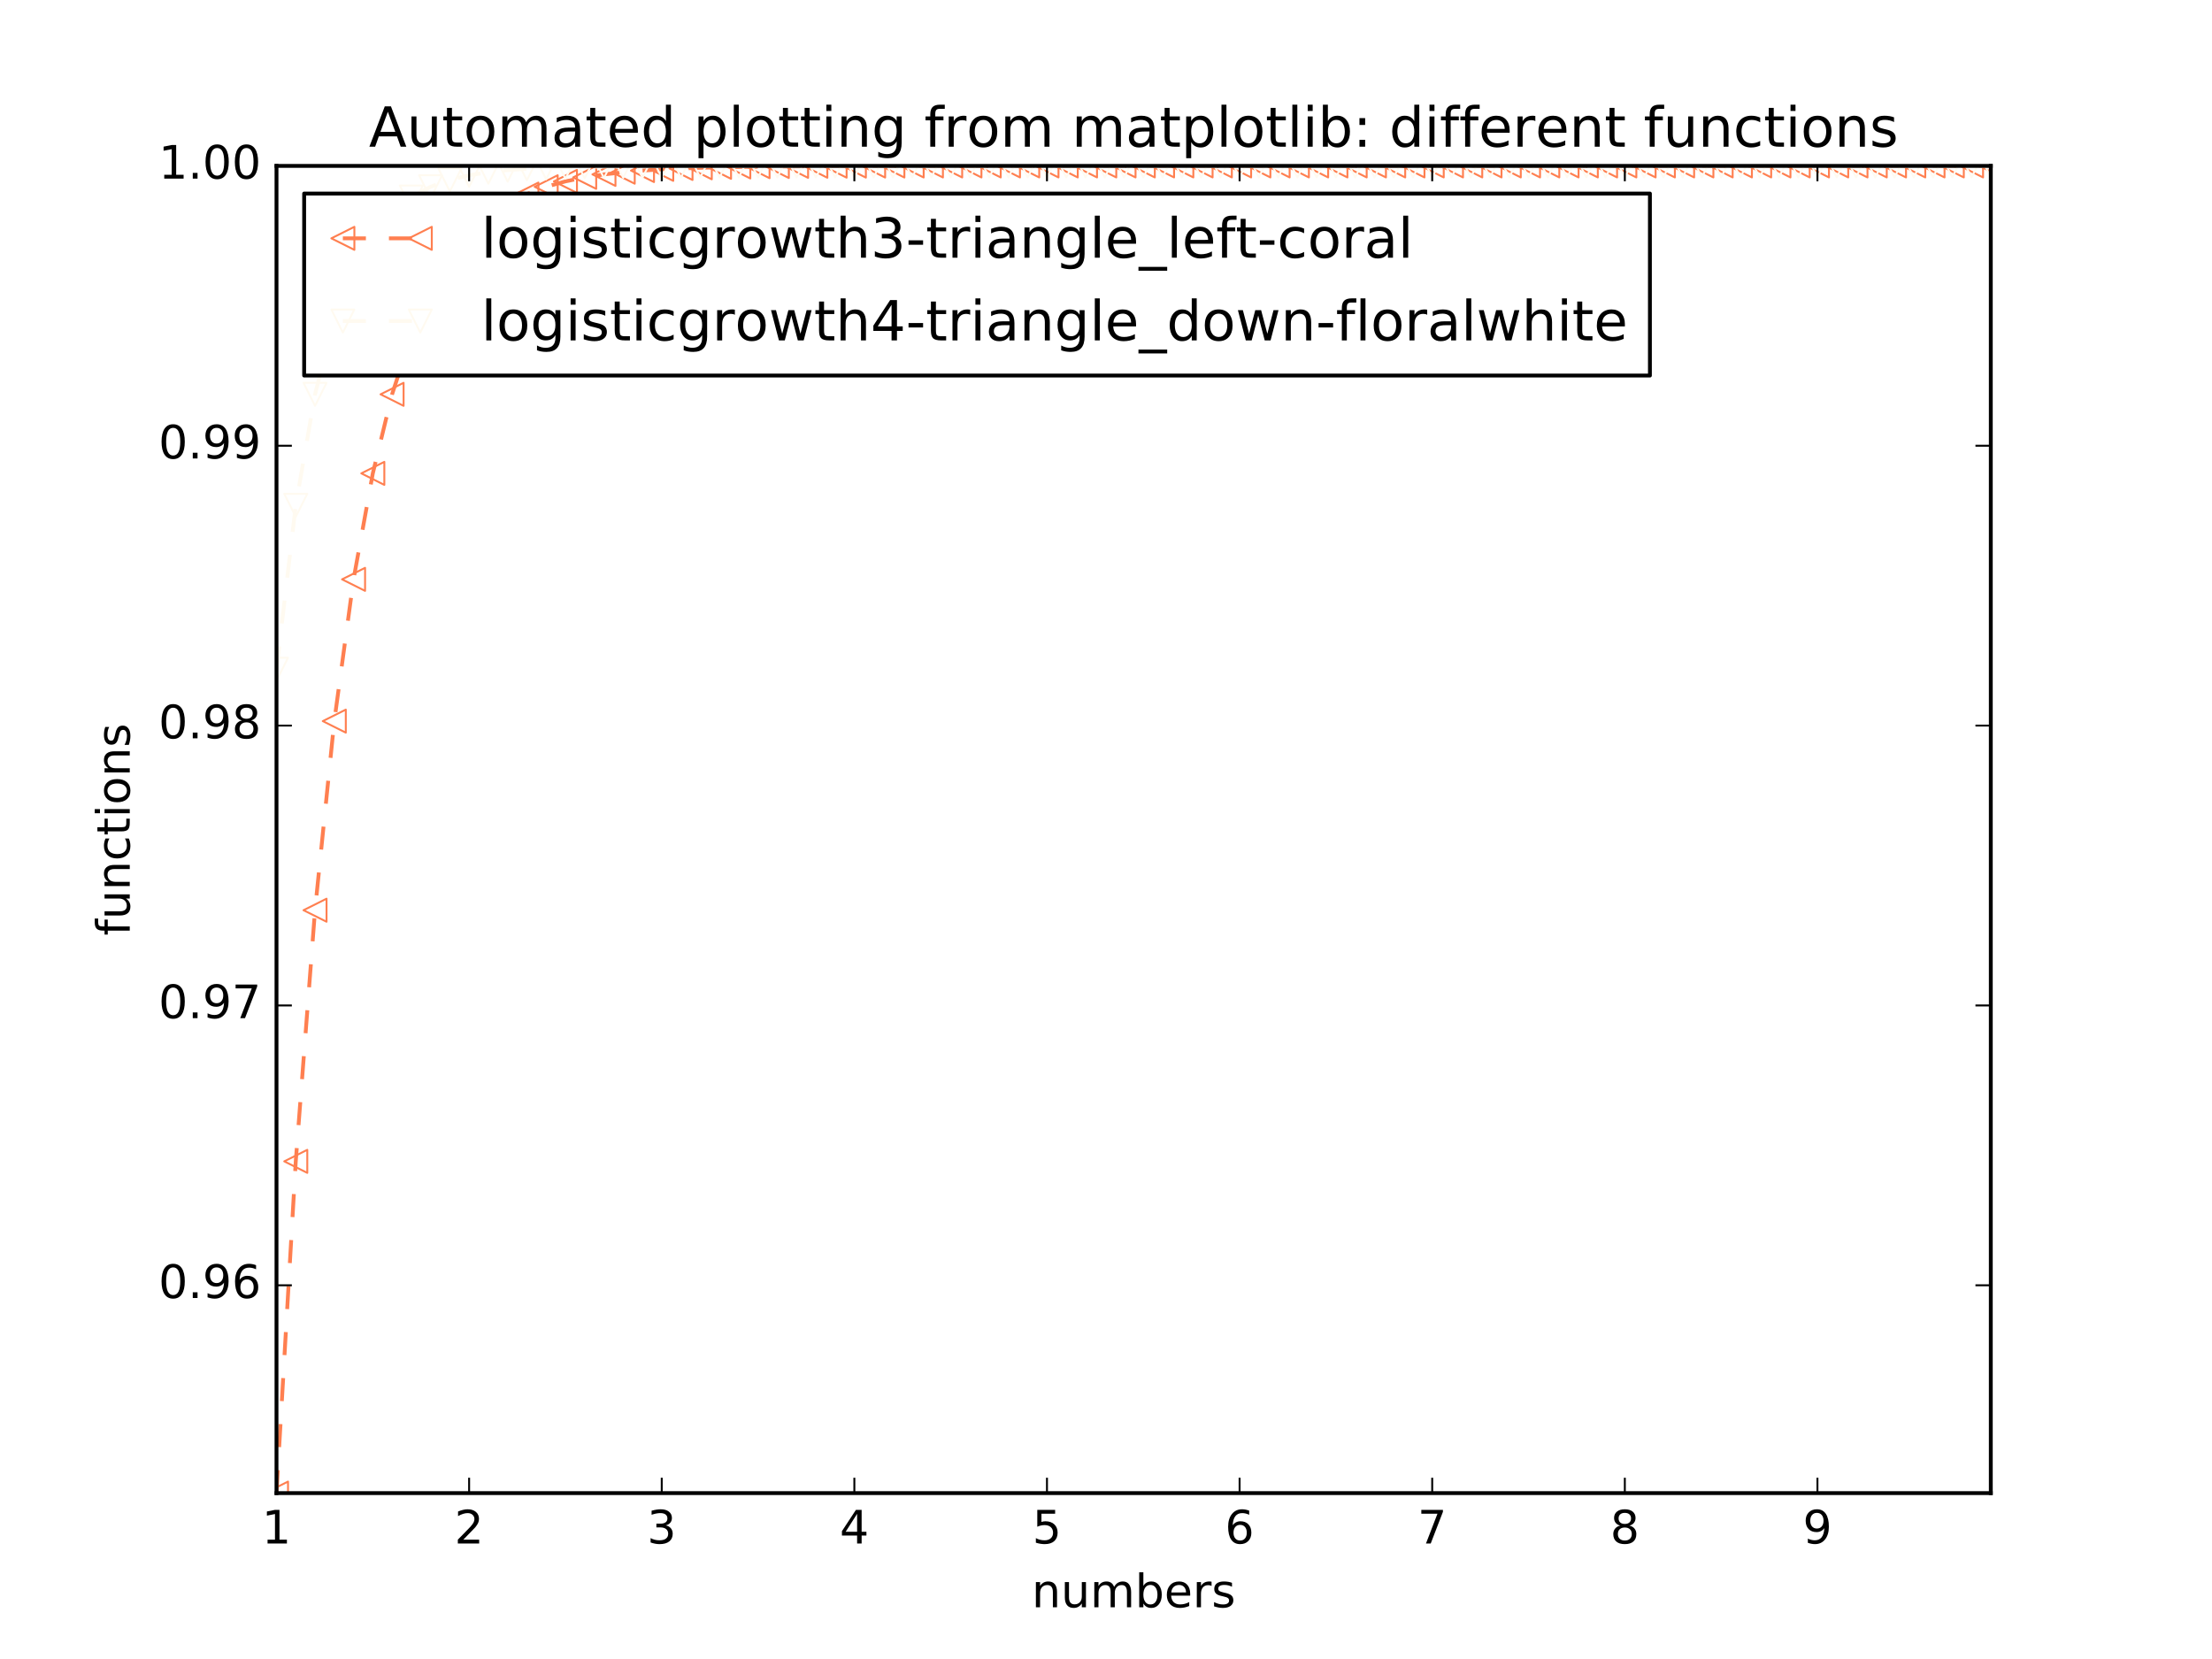 <?xml version="1.0" encoding="utf-8" standalone="no"?>
<!DOCTYPE svg PUBLIC "-//W3C//DTD SVG 1.1//EN"
  "http://www.w3.org/Graphics/SVG/1.1/DTD/svg11.dtd">
<!-- Created with matplotlib (http://matplotlib.org/) -->
<svg height="432pt" version="1.1" viewBox="0 0 576 432" width="576pt" xmlns="http://www.w3.org/2000/svg" xmlns:xlink="http://www.w3.org/1999/xlink">
 <defs>
  <style type="text/css">
*{stroke-linecap:butt;stroke-linejoin:round;stroke-miterlimit:100000;}
  </style>
 </defs>
 <g id="figure_1">
  <g id="patch_1">
   <path d="M 0 432 
L 576 432 
L 576 0 
L 0 0 
z
" style="fill:#ffffff;"/>
  </g>
  <g id="axes_1">
   <g id="patch_2">
    <path d="M 72 388.8 
L 518.4 388.8 
L 518.4 43.2 
L 72 43.2 
z
" style="fill:#ffffff;"/>
   </g>
   <g id="line2d_1">
    <path clip-path="url(#p730cdd15d7)" d="M 72 388.8 
L 77.016 302.413 
L 82.031 237.017 
L 87.047 187.78 
L 92.063 150.861 
L 97.079 123.264 
L 102.094 102.682 
L 107.11 87.359 
L 112.126 75.965 
L 117.142 67.501 
L 122.157 61.218 
L 127.173 56.557 
L 132.189 53.1 
L 137.204 50.537 
L 142.22 48.636 
L 147.236 47.228 
L 152.252 46.185 
L 157.267 45.411 
L 162.283 44.838 
L 167.299 44.414 
L 172.315 44.099 
L 177.33 43.866 
L 182.346 43.694 
L 187.362 43.566 
L 192.378 43.471 
L 197.393 43.401 
L 202.409 43.349 
L 207.425 43.31 
L 212.44 43.282 
L 217.456 43.26 
L 222.472 43.245 
L 227.488 43.233 
L 232.503 43.225 
L 237.519 43.218 
L 242.535 43.213 
L 247.551 43.21 
L 252.566 43.207 
L 257.582 43.205 
L 262.598 43.204 
L 267.613 43.203 
L 272.629 43.202 
L 277.645 43.202 
L 282.661 43.201 
L 287.676 43.201 
L 292.692 43.201 
L 297.708 43.2 
L 302.724 43.2 
L 307.739 43.2 
L 312.755 43.2 
L 317.771 43.2 
L 322.787 43.2 
L 327.802 43.2 
L 332.818 43.2 
L 337.834 43.2 
L 342.849 43.2 
L 347.865 43.2 
L 352.881 43.2 
L 357.897 43.2 
L 362.912 43.2 
L 367.928 43.2 
L 372.944 43.2 
L 377.96 43.2 
L 382.975 43.2 
L 387.991 43.2 
L 393.007 43.2 
L 398.022 43.2 
L 403.038 43.2 
L 408.054 43.2 
L 413.07 43.2 
L 418.085 43.2 
L 423.101 43.2 
L 428.117 43.2 
L 433.133 43.2 
L 438.148 43.2 
L 443.164 43.2 
L 448.18 43.2 
L 453.196 43.2 
L 458.211 43.2 
L 463.227 43.2 
L 468.243 43.2 
L 473.258 43.2 
L 478.274 43.2 
L 483.29 43.2 
L 488.306 43.2 
L 493.321 43.2 
L 498.337 43.2 
L 503.353 43.2 
L 508.369 43.2 
L 513.384 43.2 
L 518.4 43.2 
" style="fill:none;stroke:#ff7f50;stroke-dasharray:6,6;stroke-dashoffset:0.0;"/>
    <defs>
     <path d="M -3 -0 
L 3 3 
L 3 -3 
z
" id="m1015e0c4cb" style="stroke:#ff7f50;stroke-linejoin:miter;stroke-width:0.5;"/>
    </defs>
    <g clip-path="url(#p730cdd15d7)">
     <use style="fill:none;stroke:#ff7f50;stroke-linejoin:miter;stroke-width:0.5;" x="72.0" xlink:href="#m1015e0c4cb" y="388.8"/>
     <use style="fill:none;stroke:#ff7f50;stroke-linejoin:miter;stroke-width:0.5;" x="77.016" xlink:href="#m1015e0c4cb" y="302.413"/>
     <use style="fill:none;stroke:#ff7f50;stroke-linejoin:miter;stroke-width:0.5;" x="82.031" xlink:href="#m1015e0c4cb" y="237.017"/>
     <use style="fill:none;stroke:#ff7f50;stroke-linejoin:miter;stroke-width:0.5;" x="87.047" xlink:href="#m1015e0c4cb" y="187.78"/>
     <use style="fill:none;stroke:#ff7f50;stroke-linejoin:miter;stroke-width:0.5;" x="92.063" xlink:href="#m1015e0c4cb" y="150.861"/>
     <use style="fill:none;stroke:#ff7f50;stroke-linejoin:miter;stroke-width:0.5;" x="97.079" xlink:href="#m1015e0c4cb" y="123.264"/>
     <use style="fill:none;stroke:#ff7f50;stroke-linejoin:miter;stroke-width:0.5;" x="102.094" xlink:href="#m1015e0c4cb" y="102.682"/>
     <use style="fill:none;stroke:#ff7f50;stroke-linejoin:miter;stroke-width:0.5;" x="107.11" xlink:href="#m1015e0c4cb" y="87.359"/>
     <use style="fill:none;stroke:#ff7f50;stroke-linejoin:miter;stroke-width:0.5;" x="112.126" xlink:href="#m1015e0c4cb" y="75.965"/>
     <use style="fill:none;stroke:#ff7f50;stroke-linejoin:miter;stroke-width:0.5;" x="117.142" xlink:href="#m1015e0c4cb" y="67.501"/>
     <use style="fill:none;stroke:#ff7f50;stroke-linejoin:miter;stroke-width:0.5;" x="122.157" xlink:href="#m1015e0c4cb" y="61.218"/>
     <use style="fill:none;stroke:#ff7f50;stroke-linejoin:miter;stroke-width:0.5;" x="127.173" xlink:href="#m1015e0c4cb" y="56.557"/>
     <use style="fill:none;stroke:#ff7f50;stroke-linejoin:miter;stroke-width:0.5;" x="132.189" xlink:href="#m1015e0c4cb" y="53.1"/>
     <use style="fill:none;stroke:#ff7f50;stroke-linejoin:miter;stroke-width:0.5;" x="137.204" xlink:href="#m1015e0c4cb" y="50.537"/>
     <use style="fill:none;stroke:#ff7f50;stroke-linejoin:miter;stroke-width:0.5;" x="142.22" xlink:href="#m1015e0c4cb" y="48.636"/>
     <use style="fill:none;stroke:#ff7f50;stroke-linejoin:miter;stroke-width:0.5;" x="147.236" xlink:href="#m1015e0c4cb" y="47.228"/>
     <use style="fill:none;stroke:#ff7f50;stroke-linejoin:miter;stroke-width:0.5;" x="152.252" xlink:href="#m1015e0c4cb" y="46.185"/>
     <use style="fill:none;stroke:#ff7f50;stroke-linejoin:miter;stroke-width:0.5;" x="157.267" xlink:href="#m1015e0c4cb" y="45.411"/>
     <use style="fill:none;stroke:#ff7f50;stroke-linejoin:miter;stroke-width:0.5;" x="162.283" xlink:href="#m1015e0c4cb" y="44.838"/>
     <use style="fill:none;stroke:#ff7f50;stroke-linejoin:miter;stroke-width:0.5;" x="167.299" xlink:href="#m1015e0c4cb" y="44.414"/>
     <use style="fill:none;stroke:#ff7f50;stroke-linejoin:miter;stroke-width:0.5;" x="172.315" xlink:href="#m1015e0c4cb" y="44.099"/>
     <use style="fill:none;stroke:#ff7f50;stroke-linejoin:miter;stroke-width:0.5;" x="177.33" xlink:href="#m1015e0c4cb" y="43.866"/>
     <use style="fill:none;stroke:#ff7f50;stroke-linejoin:miter;stroke-width:0.5;" x="182.346" xlink:href="#m1015e0c4cb" y="43.694"/>
     <use style="fill:none;stroke:#ff7f50;stroke-linejoin:miter;stroke-width:0.5;" x="187.362" xlink:href="#m1015e0c4cb" y="43.566"/>
     <use style="fill:none;stroke:#ff7f50;stroke-linejoin:miter;stroke-width:0.5;" x="192.378" xlink:href="#m1015e0c4cb" y="43.471"/>
     <use style="fill:none;stroke:#ff7f50;stroke-linejoin:miter;stroke-width:0.5;" x="197.393" xlink:href="#m1015e0c4cb" y="43.401"/>
     <use style="fill:none;stroke:#ff7f50;stroke-linejoin:miter;stroke-width:0.5;" x="202.409" xlink:href="#m1015e0c4cb" y="43.349"/>
     <use style="fill:none;stroke:#ff7f50;stroke-linejoin:miter;stroke-width:0.5;" x="207.425" xlink:href="#m1015e0c4cb" y="43.31"/>
     <use style="fill:none;stroke:#ff7f50;stroke-linejoin:miter;stroke-width:0.5;" x="212.44" xlink:href="#m1015e0c4cb" y="43.282"/>
     <use style="fill:none;stroke:#ff7f50;stroke-linejoin:miter;stroke-width:0.5;" x="217.456" xlink:href="#m1015e0c4cb" y="43.26"/>
     <use style="fill:none;stroke:#ff7f50;stroke-linejoin:miter;stroke-width:0.5;" x="222.472" xlink:href="#m1015e0c4cb" y="43.245"/>
     <use style="fill:none;stroke:#ff7f50;stroke-linejoin:miter;stroke-width:0.5;" x="227.488" xlink:href="#m1015e0c4cb" y="43.233"/>
     <use style="fill:none;stroke:#ff7f50;stroke-linejoin:miter;stroke-width:0.5;" x="232.503" xlink:href="#m1015e0c4cb" y="43.225"/>
     <use style="fill:none;stroke:#ff7f50;stroke-linejoin:miter;stroke-width:0.5;" x="237.519" xlink:href="#m1015e0c4cb" y="43.218"/>
     <use style="fill:none;stroke:#ff7f50;stroke-linejoin:miter;stroke-width:0.5;" x="242.535" xlink:href="#m1015e0c4cb" y="43.213"/>
     <use style="fill:none;stroke:#ff7f50;stroke-linejoin:miter;stroke-width:0.5;" x="247.551" xlink:href="#m1015e0c4cb" y="43.21"/>
     <use style="fill:none;stroke:#ff7f50;stroke-linejoin:miter;stroke-width:0.5;" x="252.566" xlink:href="#m1015e0c4cb" y="43.207"/>
     <use style="fill:none;stroke:#ff7f50;stroke-linejoin:miter;stroke-width:0.5;" x="257.582" xlink:href="#m1015e0c4cb" y="43.205"/>
     <use style="fill:none;stroke:#ff7f50;stroke-linejoin:miter;stroke-width:0.5;" x="262.598" xlink:href="#m1015e0c4cb" y="43.204"/>
     <use style="fill:none;stroke:#ff7f50;stroke-linejoin:miter;stroke-width:0.5;" x="267.613" xlink:href="#m1015e0c4cb" y="43.203"/>
     <use style="fill:none;stroke:#ff7f50;stroke-linejoin:miter;stroke-width:0.5;" x="272.629" xlink:href="#m1015e0c4cb" y="43.202"/>
     <use style="fill:none;stroke:#ff7f50;stroke-linejoin:miter;stroke-width:0.5;" x="277.645" xlink:href="#m1015e0c4cb" y="43.202"/>
     <use style="fill:none;stroke:#ff7f50;stroke-linejoin:miter;stroke-width:0.5;" x="282.661" xlink:href="#m1015e0c4cb" y="43.201"/>
     <use style="fill:none;stroke:#ff7f50;stroke-linejoin:miter;stroke-width:0.5;" x="287.676" xlink:href="#m1015e0c4cb" y="43.201"/>
     <use style="fill:none;stroke:#ff7f50;stroke-linejoin:miter;stroke-width:0.5;" x="292.692" xlink:href="#m1015e0c4cb" y="43.201"/>
     <use style="fill:none;stroke:#ff7f50;stroke-linejoin:miter;stroke-width:0.5;" x="297.708" xlink:href="#m1015e0c4cb" y="43.2"/>
     <use style="fill:none;stroke:#ff7f50;stroke-linejoin:miter;stroke-width:0.5;" x="302.724" xlink:href="#m1015e0c4cb" y="43.2"/>
     <use style="fill:none;stroke:#ff7f50;stroke-linejoin:miter;stroke-width:0.5;" x="307.739" xlink:href="#m1015e0c4cb" y="43.2"/>
     <use style="fill:none;stroke:#ff7f50;stroke-linejoin:miter;stroke-width:0.5;" x="312.755" xlink:href="#m1015e0c4cb" y="43.2"/>
     <use style="fill:none;stroke:#ff7f50;stroke-linejoin:miter;stroke-width:0.5;" x="317.771" xlink:href="#m1015e0c4cb" y="43.2"/>
     <use style="fill:none;stroke:#ff7f50;stroke-linejoin:miter;stroke-width:0.5;" x="322.787" xlink:href="#m1015e0c4cb" y="43.2"/>
     <use style="fill:none;stroke:#ff7f50;stroke-linejoin:miter;stroke-width:0.5;" x="327.802" xlink:href="#m1015e0c4cb" y="43.2"/>
     <use style="fill:none;stroke:#ff7f50;stroke-linejoin:miter;stroke-width:0.5;" x="332.818" xlink:href="#m1015e0c4cb" y="43.2"/>
     <use style="fill:none;stroke:#ff7f50;stroke-linejoin:miter;stroke-width:0.5;" x="337.834" xlink:href="#m1015e0c4cb" y="43.2"/>
     <use style="fill:none;stroke:#ff7f50;stroke-linejoin:miter;stroke-width:0.5;" x="342.849" xlink:href="#m1015e0c4cb" y="43.2"/>
     <use style="fill:none;stroke:#ff7f50;stroke-linejoin:miter;stroke-width:0.5;" x="347.865" xlink:href="#m1015e0c4cb" y="43.2"/>
     <use style="fill:none;stroke:#ff7f50;stroke-linejoin:miter;stroke-width:0.5;" x="352.881" xlink:href="#m1015e0c4cb" y="43.2"/>
     <use style="fill:none;stroke:#ff7f50;stroke-linejoin:miter;stroke-width:0.5;" x="357.897" xlink:href="#m1015e0c4cb" y="43.2"/>
     <use style="fill:none;stroke:#ff7f50;stroke-linejoin:miter;stroke-width:0.5;" x="362.912" xlink:href="#m1015e0c4cb" y="43.2"/>
     <use style="fill:none;stroke:#ff7f50;stroke-linejoin:miter;stroke-width:0.5;" x="367.928" xlink:href="#m1015e0c4cb" y="43.2"/>
     <use style="fill:none;stroke:#ff7f50;stroke-linejoin:miter;stroke-width:0.5;" x="372.944" xlink:href="#m1015e0c4cb" y="43.2"/>
     <use style="fill:none;stroke:#ff7f50;stroke-linejoin:miter;stroke-width:0.5;" x="377.96" xlink:href="#m1015e0c4cb" y="43.2"/>
     <use style="fill:none;stroke:#ff7f50;stroke-linejoin:miter;stroke-width:0.5;" x="382.975" xlink:href="#m1015e0c4cb" y="43.2"/>
     <use style="fill:none;stroke:#ff7f50;stroke-linejoin:miter;stroke-width:0.5;" x="387.991" xlink:href="#m1015e0c4cb" y="43.2"/>
     <use style="fill:none;stroke:#ff7f50;stroke-linejoin:miter;stroke-width:0.5;" x="393.007" xlink:href="#m1015e0c4cb" y="43.2"/>
     <use style="fill:none;stroke:#ff7f50;stroke-linejoin:miter;stroke-width:0.5;" x="398.022" xlink:href="#m1015e0c4cb" y="43.2"/>
     <use style="fill:none;stroke:#ff7f50;stroke-linejoin:miter;stroke-width:0.5;" x="403.038" xlink:href="#m1015e0c4cb" y="43.2"/>
     <use style="fill:none;stroke:#ff7f50;stroke-linejoin:miter;stroke-width:0.5;" x="408.054" xlink:href="#m1015e0c4cb" y="43.2"/>
     <use style="fill:none;stroke:#ff7f50;stroke-linejoin:miter;stroke-width:0.5;" x="413.07" xlink:href="#m1015e0c4cb" y="43.2"/>
     <use style="fill:none;stroke:#ff7f50;stroke-linejoin:miter;stroke-width:0.5;" x="418.085" xlink:href="#m1015e0c4cb" y="43.2"/>
     <use style="fill:none;stroke:#ff7f50;stroke-linejoin:miter;stroke-width:0.5;" x="423.101" xlink:href="#m1015e0c4cb" y="43.2"/>
     <use style="fill:none;stroke:#ff7f50;stroke-linejoin:miter;stroke-width:0.5;" x="428.117" xlink:href="#m1015e0c4cb" y="43.2"/>
     <use style="fill:none;stroke:#ff7f50;stroke-linejoin:miter;stroke-width:0.5;" x="433.133" xlink:href="#m1015e0c4cb" y="43.2"/>
     <use style="fill:none;stroke:#ff7f50;stroke-linejoin:miter;stroke-width:0.5;" x="438.148" xlink:href="#m1015e0c4cb" y="43.2"/>
     <use style="fill:none;stroke:#ff7f50;stroke-linejoin:miter;stroke-width:0.5;" x="443.164" xlink:href="#m1015e0c4cb" y="43.2"/>
     <use style="fill:none;stroke:#ff7f50;stroke-linejoin:miter;stroke-width:0.5;" x="448.18" xlink:href="#m1015e0c4cb" y="43.2"/>
     <use style="fill:none;stroke:#ff7f50;stroke-linejoin:miter;stroke-width:0.5;" x="453.196" xlink:href="#m1015e0c4cb" y="43.2"/>
     <use style="fill:none;stroke:#ff7f50;stroke-linejoin:miter;stroke-width:0.5;" x="458.211" xlink:href="#m1015e0c4cb" y="43.2"/>
     <use style="fill:none;stroke:#ff7f50;stroke-linejoin:miter;stroke-width:0.5;" x="463.227" xlink:href="#m1015e0c4cb" y="43.2"/>
     <use style="fill:none;stroke:#ff7f50;stroke-linejoin:miter;stroke-width:0.5;" x="468.243" xlink:href="#m1015e0c4cb" y="43.2"/>
     <use style="fill:none;stroke:#ff7f50;stroke-linejoin:miter;stroke-width:0.5;" x="473.258" xlink:href="#m1015e0c4cb" y="43.2"/>
     <use style="fill:none;stroke:#ff7f50;stroke-linejoin:miter;stroke-width:0.5;" x="478.274" xlink:href="#m1015e0c4cb" y="43.2"/>
     <use style="fill:none;stroke:#ff7f50;stroke-linejoin:miter;stroke-width:0.5;" x="483.29" xlink:href="#m1015e0c4cb" y="43.2"/>
     <use style="fill:none;stroke:#ff7f50;stroke-linejoin:miter;stroke-width:0.5;" x="488.306" xlink:href="#m1015e0c4cb" y="43.2"/>
     <use style="fill:none;stroke:#ff7f50;stroke-linejoin:miter;stroke-width:0.5;" x="493.321" xlink:href="#m1015e0c4cb" y="43.2"/>
     <use style="fill:none;stroke:#ff7f50;stroke-linejoin:miter;stroke-width:0.5;" x="498.337" xlink:href="#m1015e0c4cb" y="43.2"/>
     <use style="fill:none;stroke:#ff7f50;stroke-linejoin:miter;stroke-width:0.5;" x="503.353" xlink:href="#m1015e0c4cb" y="43.2"/>
     <use style="fill:none;stroke:#ff7f50;stroke-linejoin:miter;stroke-width:0.5;" x="508.369" xlink:href="#m1015e0c4cb" y="43.2"/>
     <use style="fill:none;stroke:#ff7f50;stroke-linejoin:miter;stroke-width:0.5;" x="513.384" xlink:href="#m1015e0c4cb" y="43.2"/>
     <use style="fill:none;stroke:#ff7f50;stroke-linejoin:miter;stroke-width:0.5;" x="518.4" xlink:href="#m1015e0c4cb" y="43.2"/>
    </g>
   </g>
   <g id="line2d_2">
    <path clip-path="url(#p730cdd15d7)" d="M 72 174.268 
L 77.016 131.582 
L 82.031 102.682 
L 87.047 83.18 
L 92.063 70.048 
L 97.079 61.218 
L 102.094 55.288 
L 107.11 51.307 
L 112.126 48.636 
L 117.142 46.845 
L 122.157 45.644 
L 127.173 44.838 
L 132.189 44.298 
L 137.204 43.936 
L 142.22 43.694 
L 147.236 43.531 
L 152.252 43.422 
L 157.267 43.349 
L 162.283 43.3 
L 167.299 43.267 
L 172.315 43.245 
L 177.33 43.23 
L 182.346 43.22 
L 187.362 43.213 
L 192.378 43.209 
L 197.393 43.206 
L 202.409 43.204 
L 207.425 43.203 
L 212.44 43.202 
L 217.456 43.201 
L 222.472 43.201 
L 227.488 43.201 
L 232.503 43.2 
L 237.519 43.2 
L 242.535 43.2 
L 247.551 43.2 
L 252.566 43.2 
L 257.582 43.2 
L 262.598 43.2 
L 267.613 43.2 
L 272.629 43.2 
L 277.645 43.2 
L 282.661 43.2 
L 287.676 43.2 
L 292.692 43.2 
L 297.708 43.2 
L 302.724 43.2 
L 307.739 43.2 
L 312.755 43.2 
L 317.771 43.2 
L 322.787 43.2 
L 327.802 43.2 
L 332.818 43.2 
L 337.834 43.2 
L 342.849 43.2 
L 347.865 43.2 
L 352.881 43.2 
L 357.897 43.2 
L 362.912 43.2 
L 367.928 43.2 
L 372.944 43.2 
L 377.96 43.2 
L 382.975 43.2 
L 387.991 43.2 
L 393.007 43.2 
L 398.022 43.2 
L 403.038 43.2 
L 408.054 43.2 
L 413.07 43.2 
L 418.085 43.2 
L 423.101 43.2 
L 428.117 43.2 
L 433.133 43.2 
L 438.148 43.2 
L 443.164 43.2 
L 448.18 43.2 
L 453.196 43.2 
L 458.211 43.2 
L 463.227 43.2 
L 468.243 43.2 
L 473.258 43.2 
L 478.274 43.2 
L 483.29 43.2 
L 488.306 43.2 
L 493.321 43.2 
L 498.337 43.2 
L 503.353 43.2 
L 508.369 43.2 
L 513.384 43.2 
L 518.4 43.2 
" style="fill:none;stroke:#fffaf0;stroke-dasharray:6,6;stroke-dashoffset:0.0;"/>
    <defs>
     <path d="M -0 3 
L 3 -3 
L -3 -3 
z
" id="mb209f046f0" style="stroke:#fffaf0;stroke-linejoin:miter;stroke-width:0.5;"/>
    </defs>
    <g clip-path="url(#p730cdd15d7)">
     <use style="fill:none;stroke:#fffaf0;stroke-linejoin:miter;stroke-width:0.5;" x="72.0" xlink:href="#mb209f046f0" y="174.268"/>
     <use style="fill:none;stroke:#fffaf0;stroke-linejoin:miter;stroke-width:0.5;" x="77.016" xlink:href="#mb209f046f0" y="131.582"/>
     <use style="fill:none;stroke:#fffaf0;stroke-linejoin:miter;stroke-width:0.5;" x="82.031" xlink:href="#mb209f046f0" y="102.682"/>
     <use style="fill:none;stroke:#fffaf0;stroke-linejoin:miter;stroke-width:0.5;" x="87.047" xlink:href="#mb209f046f0" y="83.18"/>
     <use style="fill:none;stroke:#fffaf0;stroke-linejoin:miter;stroke-width:0.5;" x="92.063" xlink:href="#mb209f046f0" y="70.048"/>
     <use style="fill:none;stroke:#fffaf0;stroke-linejoin:miter;stroke-width:0.5;" x="97.079" xlink:href="#mb209f046f0" y="61.218"/>
     <use style="fill:none;stroke:#fffaf0;stroke-linejoin:miter;stroke-width:0.5;" x="102.094" xlink:href="#mb209f046f0" y="55.288"/>
     <use style="fill:none;stroke:#fffaf0;stroke-linejoin:miter;stroke-width:0.5;" x="107.11" xlink:href="#mb209f046f0" y="51.307"/>
     <use style="fill:none;stroke:#fffaf0;stroke-linejoin:miter;stroke-width:0.5;" x="112.126" xlink:href="#mb209f046f0" y="48.636"/>
     <use style="fill:none;stroke:#fffaf0;stroke-linejoin:miter;stroke-width:0.5;" x="117.142" xlink:href="#mb209f046f0" y="46.845"/>
     <use style="fill:none;stroke:#fffaf0;stroke-linejoin:miter;stroke-width:0.5;" x="122.157" xlink:href="#mb209f046f0" y="45.644"/>
     <use style="fill:none;stroke:#fffaf0;stroke-linejoin:miter;stroke-width:0.5;" x="127.173" xlink:href="#mb209f046f0" y="44.838"/>
     <use style="fill:none;stroke:#fffaf0;stroke-linejoin:miter;stroke-width:0.5;" x="132.189" xlink:href="#mb209f046f0" y="44.298"/>
     <use style="fill:none;stroke:#fffaf0;stroke-linejoin:miter;stroke-width:0.5;" x="137.204" xlink:href="#mb209f046f0" y="43.936"/>
     <use style="fill:none;stroke:#fffaf0;stroke-linejoin:miter;stroke-width:0.5;" x="142.22" xlink:href="#mb209f046f0" y="43.694"/>
     <use style="fill:none;stroke:#fffaf0;stroke-linejoin:miter;stroke-width:0.5;" x="147.236" xlink:href="#mb209f046f0" y="43.531"/>
     <use style="fill:none;stroke:#fffaf0;stroke-linejoin:miter;stroke-width:0.5;" x="152.252" xlink:href="#mb209f046f0" y="43.422"/>
     <use style="fill:none;stroke:#fffaf0;stroke-linejoin:miter;stroke-width:0.5;" x="157.267" xlink:href="#mb209f046f0" y="43.349"/>
     <use style="fill:none;stroke:#fffaf0;stroke-linejoin:miter;stroke-width:0.5;" x="162.283" xlink:href="#mb209f046f0" y="43.3"/>
     <use style="fill:none;stroke:#fffaf0;stroke-linejoin:miter;stroke-width:0.5;" x="167.299" xlink:href="#mb209f046f0" y="43.267"/>
     <use style="fill:none;stroke:#fffaf0;stroke-linejoin:miter;stroke-width:0.5;" x="172.315" xlink:href="#mb209f046f0" y="43.245"/>
     <use style="fill:none;stroke:#fffaf0;stroke-linejoin:miter;stroke-width:0.5;" x="177.33" xlink:href="#mb209f046f0" y="43.23"/>
     <use style="fill:none;stroke:#fffaf0;stroke-linejoin:miter;stroke-width:0.5;" x="182.346" xlink:href="#mb209f046f0" y="43.22"/>
     <use style="fill:none;stroke:#fffaf0;stroke-linejoin:miter;stroke-width:0.5;" x="187.362" xlink:href="#mb209f046f0" y="43.213"/>
     <use style="fill:none;stroke:#fffaf0;stroke-linejoin:miter;stroke-width:0.5;" x="192.378" xlink:href="#mb209f046f0" y="43.209"/>
     <use style="fill:none;stroke:#fffaf0;stroke-linejoin:miter;stroke-width:0.5;" x="197.393" xlink:href="#mb209f046f0" y="43.206"/>
     <use style="fill:none;stroke:#fffaf0;stroke-linejoin:miter;stroke-width:0.5;" x="202.409" xlink:href="#mb209f046f0" y="43.204"/>
     <use style="fill:none;stroke:#fffaf0;stroke-linejoin:miter;stroke-width:0.5;" x="207.425" xlink:href="#mb209f046f0" y="43.203"/>
     <use style="fill:none;stroke:#fffaf0;stroke-linejoin:miter;stroke-width:0.5;" x="212.44" xlink:href="#mb209f046f0" y="43.202"/>
     <use style="fill:none;stroke:#fffaf0;stroke-linejoin:miter;stroke-width:0.5;" x="217.456" xlink:href="#mb209f046f0" y="43.201"/>
     <use style="fill:none;stroke:#fffaf0;stroke-linejoin:miter;stroke-width:0.5;" x="222.472" xlink:href="#mb209f046f0" y="43.201"/>
     <use style="fill:none;stroke:#fffaf0;stroke-linejoin:miter;stroke-width:0.5;" x="227.488" xlink:href="#mb209f046f0" y="43.201"/>
     <use style="fill:none;stroke:#fffaf0;stroke-linejoin:miter;stroke-width:0.5;" x="232.503" xlink:href="#mb209f046f0" y="43.2"/>
     <use style="fill:none;stroke:#fffaf0;stroke-linejoin:miter;stroke-width:0.5;" x="237.519" xlink:href="#mb209f046f0" y="43.2"/>
     <use style="fill:none;stroke:#fffaf0;stroke-linejoin:miter;stroke-width:0.5;" x="242.535" xlink:href="#mb209f046f0" y="43.2"/>
     <use style="fill:none;stroke:#fffaf0;stroke-linejoin:miter;stroke-width:0.5;" x="247.551" xlink:href="#mb209f046f0" y="43.2"/>
     <use style="fill:none;stroke:#fffaf0;stroke-linejoin:miter;stroke-width:0.5;" x="252.566" xlink:href="#mb209f046f0" y="43.2"/>
     <use style="fill:none;stroke:#fffaf0;stroke-linejoin:miter;stroke-width:0.5;" x="257.582" xlink:href="#mb209f046f0" y="43.2"/>
     <use style="fill:none;stroke:#fffaf0;stroke-linejoin:miter;stroke-width:0.5;" x="262.598" xlink:href="#mb209f046f0" y="43.2"/>
     <use style="fill:none;stroke:#fffaf0;stroke-linejoin:miter;stroke-width:0.5;" x="267.613" xlink:href="#mb209f046f0" y="43.2"/>
     <use style="fill:none;stroke:#fffaf0;stroke-linejoin:miter;stroke-width:0.5;" x="272.629" xlink:href="#mb209f046f0" y="43.2"/>
     <use style="fill:none;stroke:#fffaf0;stroke-linejoin:miter;stroke-width:0.5;" x="277.645" xlink:href="#mb209f046f0" y="43.2"/>
     <use style="fill:none;stroke:#fffaf0;stroke-linejoin:miter;stroke-width:0.5;" x="282.661" xlink:href="#mb209f046f0" y="43.2"/>
     <use style="fill:none;stroke:#fffaf0;stroke-linejoin:miter;stroke-width:0.5;" x="287.676" xlink:href="#mb209f046f0" y="43.2"/>
     <use style="fill:none;stroke:#fffaf0;stroke-linejoin:miter;stroke-width:0.5;" x="292.692" xlink:href="#mb209f046f0" y="43.2"/>
     <use style="fill:none;stroke:#fffaf0;stroke-linejoin:miter;stroke-width:0.5;" x="297.708" xlink:href="#mb209f046f0" y="43.2"/>
     <use style="fill:none;stroke:#fffaf0;stroke-linejoin:miter;stroke-width:0.5;" x="302.724" xlink:href="#mb209f046f0" y="43.2"/>
     <use style="fill:none;stroke:#fffaf0;stroke-linejoin:miter;stroke-width:0.5;" x="307.739" xlink:href="#mb209f046f0" y="43.2"/>
     <use style="fill:none;stroke:#fffaf0;stroke-linejoin:miter;stroke-width:0.5;" x="312.755" xlink:href="#mb209f046f0" y="43.2"/>
     <use style="fill:none;stroke:#fffaf0;stroke-linejoin:miter;stroke-width:0.5;" x="317.771" xlink:href="#mb209f046f0" y="43.2"/>
     <use style="fill:none;stroke:#fffaf0;stroke-linejoin:miter;stroke-width:0.5;" x="322.787" xlink:href="#mb209f046f0" y="43.2"/>
     <use style="fill:none;stroke:#fffaf0;stroke-linejoin:miter;stroke-width:0.5;" x="327.802" xlink:href="#mb209f046f0" y="43.2"/>
     <use style="fill:none;stroke:#fffaf0;stroke-linejoin:miter;stroke-width:0.5;" x="332.818" xlink:href="#mb209f046f0" y="43.2"/>
     <use style="fill:none;stroke:#fffaf0;stroke-linejoin:miter;stroke-width:0.5;" x="337.834" xlink:href="#mb209f046f0" y="43.2"/>
     <use style="fill:none;stroke:#fffaf0;stroke-linejoin:miter;stroke-width:0.5;" x="342.849" xlink:href="#mb209f046f0" y="43.2"/>
     <use style="fill:none;stroke:#fffaf0;stroke-linejoin:miter;stroke-width:0.5;" x="347.865" xlink:href="#mb209f046f0" y="43.2"/>
     <use style="fill:none;stroke:#fffaf0;stroke-linejoin:miter;stroke-width:0.5;" x="352.881" xlink:href="#mb209f046f0" y="43.2"/>
     <use style="fill:none;stroke:#fffaf0;stroke-linejoin:miter;stroke-width:0.5;" x="357.897" xlink:href="#mb209f046f0" y="43.2"/>
     <use style="fill:none;stroke:#fffaf0;stroke-linejoin:miter;stroke-width:0.5;" x="362.912" xlink:href="#mb209f046f0" y="43.2"/>
     <use style="fill:none;stroke:#fffaf0;stroke-linejoin:miter;stroke-width:0.5;" x="367.928" xlink:href="#mb209f046f0" y="43.2"/>
     <use style="fill:none;stroke:#fffaf0;stroke-linejoin:miter;stroke-width:0.5;" x="372.944" xlink:href="#mb209f046f0" y="43.2"/>
     <use style="fill:none;stroke:#fffaf0;stroke-linejoin:miter;stroke-width:0.5;" x="377.96" xlink:href="#mb209f046f0" y="43.2"/>
     <use style="fill:none;stroke:#fffaf0;stroke-linejoin:miter;stroke-width:0.5;" x="382.975" xlink:href="#mb209f046f0" y="43.2"/>
     <use style="fill:none;stroke:#fffaf0;stroke-linejoin:miter;stroke-width:0.5;" x="387.991" xlink:href="#mb209f046f0" y="43.2"/>
     <use style="fill:none;stroke:#fffaf0;stroke-linejoin:miter;stroke-width:0.5;" x="393.007" xlink:href="#mb209f046f0" y="43.2"/>
     <use style="fill:none;stroke:#fffaf0;stroke-linejoin:miter;stroke-width:0.5;" x="398.022" xlink:href="#mb209f046f0" y="43.2"/>
     <use style="fill:none;stroke:#fffaf0;stroke-linejoin:miter;stroke-width:0.5;" x="403.038" xlink:href="#mb209f046f0" y="43.2"/>
     <use style="fill:none;stroke:#fffaf0;stroke-linejoin:miter;stroke-width:0.5;" x="408.054" xlink:href="#mb209f046f0" y="43.2"/>
     <use style="fill:none;stroke:#fffaf0;stroke-linejoin:miter;stroke-width:0.5;" x="413.07" xlink:href="#mb209f046f0" y="43.2"/>
     <use style="fill:none;stroke:#fffaf0;stroke-linejoin:miter;stroke-width:0.5;" x="418.085" xlink:href="#mb209f046f0" y="43.2"/>
     <use style="fill:none;stroke:#fffaf0;stroke-linejoin:miter;stroke-width:0.5;" x="423.101" xlink:href="#mb209f046f0" y="43.2"/>
     <use style="fill:none;stroke:#fffaf0;stroke-linejoin:miter;stroke-width:0.5;" x="428.117" xlink:href="#mb209f046f0" y="43.2"/>
     <use style="fill:none;stroke:#fffaf0;stroke-linejoin:miter;stroke-width:0.5;" x="433.133" xlink:href="#mb209f046f0" y="43.2"/>
     <use style="fill:none;stroke:#fffaf0;stroke-linejoin:miter;stroke-width:0.5;" x="438.148" xlink:href="#mb209f046f0" y="43.2"/>
     <use style="fill:none;stroke:#fffaf0;stroke-linejoin:miter;stroke-width:0.5;" x="443.164" xlink:href="#mb209f046f0" y="43.2"/>
     <use style="fill:none;stroke:#fffaf0;stroke-linejoin:miter;stroke-width:0.5;" x="448.18" xlink:href="#mb209f046f0" y="43.2"/>
     <use style="fill:none;stroke:#fffaf0;stroke-linejoin:miter;stroke-width:0.5;" x="453.196" xlink:href="#mb209f046f0" y="43.2"/>
     <use style="fill:none;stroke:#fffaf0;stroke-linejoin:miter;stroke-width:0.5;" x="458.211" xlink:href="#mb209f046f0" y="43.2"/>
     <use style="fill:none;stroke:#fffaf0;stroke-linejoin:miter;stroke-width:0.5;" x="463.227" xlink:href="#mb209f046f0" y="43.2"/>
     <use style="fill:none;stroke:#fffaf0;stroke-linejoin:miter;stroke-width:0.5;" x="468.243" xlink:href="#mb209f046f0" y="43.2"/>
     <use style="fill:none;stroke:#fffaf0;stroke-linejoin:miter;stroke-width:0.5;" x="473.258" xlink:href="#mb209f046f0" y="43.2"/>
     <use style="fill:none;stroke:#fffaf0;stroke-linejoin:miter;stroke-width:0.5;" x="478.274" xlink:href="#mb209f046f0" y="43.2"/>
     <use style="fill:none;stroke:#fffaf0;stroke-linejoin:miter;stroke-width:0.5;" x="483.29" xlink:href="#mb209f046f0" y="43.2"/>
     <use style="fill:none;stroke:#fffaf0;stroke-linejoin:miter;stroke-width:0.5;" x="488.306" xlink:href="#mb209f046f0" y="43.2"/>
     <use style="fill:none;stroke:#fffaf0;stroke-linejoin:miter;stroke-width:0.5;" x="493.321" xlink:href="#mb209f046f0" y="43.2"/>
     <use style="fill:none;stroke:#fffaf0;stroke-linejoin:miter;stroke-width:0.5;" x="498.337" xlink:href="#mb209f046f0" y="43.2"/>
     <use style="fill:none;stroke:#fffaf0;stroke-linejoin:miter;stroke-width:0.5;" x="503.353" xlink:href="#mb209f046f0" y="43.2"/>
     <use style="fill:none;stroke:#fffaf0;stroke-linejoin:miter;stroke-width:0.5;" x="508.369" xlink:href="#mb209f046f0" y="43.2"/>
     <use style="fill:none;stroke:#fffaf0;stroke-linejoin:miter;stroke-width:0.5;" x="513.384" xlink:href="#mb209f046f0" y="43.2"/>
     <use style="fill:none;stroke:#fffaf0;stroke-linejoin:miter;stroke-width:0.5;" x="518.4" xlink:href="#mb209f046f0" y="43.2"/>
    </g>
   </g>
   <g id="patch_3">
    <path d="M 72 43.2 
L 518.4 43.2 
" style="fill:none;stroke:#000000;stroke-linecap:square;stroke-linejoin:miter;"/>
   </g>
   <g id="patch_4">
    <path d="M 518.4 388.8 
L 518.4 43.2 
" style="fill:none;stroke:#000000;stroke-linecap:square;stroke-linejoin:miter;"/>
   </g>
   <g id="patch_5">
    <path d="M 72 388.8 
L 518.4 388.8 
" style="fill:none;stroke:#000000;stroke-linecap:square;stroke-linejoin:miter;"/>
   </g>
   <g id="patch_6">
    <path d="M 72 388.8 
L 72 43.2 
" style="fill:none;stroke:#000000;stroke-linecap:square;stroke-linejoin:miter;"/>
   </g>
   <g id="matplotlib.axis_1">
    <g id="xtick_1">
     <g id="line2d_3">
      <defs>
       <path d="M 0 0 
L 0 -4 
" id="m036c5a56f1" style="stroke:#000000;stroke-width:0.5;"/>
      </defs>
      <g>
       <use style="stroke:#000000;stroke-width:0.5;" x="72.0" xlink:href="#m036c5a56f1" y="388.8"/>
      </g>
     </g>
     <g id="line2d_4">
      <defs>
       <path d="M 0 0 
L 0 4 
" id="mb213cf14f0" style="stroke:#000000;stroke-width:0.5;"/>
      </defs>
      <g>
       <use style="stroke:#000000;stroke-width:0.5;" x="72.0" xlink:href="#mb213cf14f0" y="43.2"/>
      </g>
     </g>
     <g id="text_1">
      <!-- 1 -->
      <defs>
       <path d="M 12.406 8.297 
L 28.516 8.297 
L 28.516 63.922 
L 10.984 60.406 
L 10.984 69.391 
L 28.422 72.906 
L 38.281 72.906 
L 38.281 8.297 
L 54.391 8.297 
L 54.391 0 
L 12.406 0 
z
" id="BitstreamVeraSans-Roman-31"/>
      </defs>
      <g transform="translate(68.183 401.918)scale(0.12 -0.12)">
       <use xlink:href="#BitstreamVeraSans-Roman-31"/>
      </g>
     </g>
    </g>
    <g id="xtick_2">
     <g id="line2d_5">
      <g>
       <use style="stroke:#000000;stroke-width:0.5;" x="122.157" xlink:href="#m036c5a56f1" y="388.8"/>
      </g>
     </g>
     <g id="line2d_6">
      <g>
       <use style="stroke:#000000;stroke-width:0.5;" x="122.157" xlink:href="#mb213cf14f0" y="43.2"/>
      </g>
     </g>
     <g id="text_2">
      <!-- 2 -->
      <defs>
       <path d="M 19.188 8.297 
L 53.609 8.297 
L 53.609 0 
L 7.328 0 
L 7.328 8.297 
Q 12.938 14.109 22.625 23.891 
Q 32.328 33.688 34.812 36.531 
Q 39.547 41.844 41.422 45.531 
Q 43.312 49.219 43.312 52.781 
Q 43.312 58.594 39.234 62.25 
Q 35.156 65.922 28.609 65.922 
Q 23.969 65.922 18.812 64.312 
Q 13.672 62.703 7.812 59.422 
L 7.812 69.391 
Q 13.766 71.781 18.938 73 
Q 24.125 74.219 28.422 74.219 
Q 39.75 74.219 46.484 68.547 
Q 53.219 62.891 53.219 53.422 
Q 53.219 48.922 51.531 44.891 
Q 49.859 40.875 45.406 35.406 
Q 44.188 33.984 37.641 27.219 
Q 31.109 20.453 19.188 8.297 
" id="BitstreamVeraSans-Roman-32"/>
      </defs>
      <g transform="translate(118.34 401.918)scale(0.12 -0.12)">
       <use xlink:href="#BitstreamVeraSans-Roman-32"/>
      </g>
     </g>
    </g>
    <g id="xtick_3">
     <g id="line2d_7">
      <g>
       <use style="stroke:#000000;stroke-width:0.5;" x="172.315" xlink:href="#m036c5a56f1" y="388.8"/>
      </g>
     </g>
     <g id="line2d_8">
      <g>
       <use style="stroke:#000000;stroke-width:0.5;" x="172.315" xlink:href="#mb213cf14f0" y="43.2"/>
      </g>
     </g>
     <g id="text_3">
      <!-- 3 -->
      <defs>
       <path d="M 40.578 39.312 
Q 47.656 37.797 51.625 33 
Q 55.609 28.219 55.609 21.188 
Q 55.609 10.406 48.188 4.484 
Q 40.766 -1.422 27.094 -1.422 
Q 22.516 -1.422 17.656 -0.516 
Q 12.797 0.391 7.625 2.203 
L 7.625 11.719 
Q 11.719 9.328 16.594 8.109 
Q 21.484 6.891 26.812 6.891 
Q 36.078 6.891 40.938 10.547 
Q 45.797 14.203 45.797 21.188 
Q 45.797 27.641 41.281 31.266 
Q 36.766 34.906 28.719 34.906 
L 20.219 34.906 
L 20.219 43.016 
L 29.109 43.016 
Q 36.375 43.016 40.234 45.922 
Q 44.094 48.828 44.094 54.297 
Q 44.094 59.906 40.109 62.906 
Q 36.141 65.922 28.719 65.922 
Q 24.656 65.922 20.016 65.031 
Q 15.375 64.156 9.812 62.312 
L 9.812 71.094 
Q 15.438 72.656 20.344 73.438 
Q 25.25 74.219 29.594 74.219 
Q 40.828 74.219 47.359 69.109 
Q 53.906 64.016 53.906 55.328 
Q 53.906 49.266 50.438 45.094 
Q 46.969 40.922 40.578 39.312 
" id="BitstreamVeraSans-Roman-33"/>
      </defs>
      <g transform="translate(168.497 401.918)scale(0.12 -0.12)">
       <use xlink:href="#BitstreamVeraSans-Roman-33"/>
      </g>
     </g>
    </g>
    <g id="xtick_4">
     <g id="line2d_9">
      <g>
       <use style="stroke:#000000;stroke-width:0.5;" x="222.472" xlink:href="#m036c5a56f1" y="388.8"/>
      </g>
     </g>
     <g id="line2d_10">
      <g>
       <use style="stroke:#000000;stroke-width:0.5;" x="222.472" xlink:href="#mb213cf14f0" y="43.2"/>
      </g>
     </g>
     <g id="text_4">
      <!-- 4 -->
      <defs>
       <path d="M 37.797 64.312 
L 12.891 25.391 
L 37.797 25.391 
z
M 35.203 72.906 
L 47.609 72.906 
L 47.609 25.391 
L 58.016 25.391 
L 58.016 17.188 
L 47.609 17.188 
L 47.609 0 
L 37.797 0 
L 37.797 17.188 
L 4.891 17.188 
L 4.891 26.703 
z
" id="BitstreamVeraSans-Roman-34"/>
      </defs>
      <g transform="translate(218.654 401.918)scale(0.12 -0.12)">
       <use xlink:href="#BitstreamVeraSans-Roman-34"/>
      </g>
     </g>
    </g>
    <g id="xtick_5">
     <g id="line2d_11">
      <g>
       <use style="stroke:#000000;stroke-width:0.5;" x="272.629" xlink:href="#m036c5a56f1" y="388.8"/>
      </g>
     </g>
     <g id="line2d_12">
      <g>
       <use style="stroke:#000000;stroke-width:0.5;" x="272.629" xlink:href="#mb213cf14f0" y="43.2"/>
      </g>
     </g>
     <g id="text_5">
      <!-- 5 -->
      <defs>
       <path d="M 10.797 72.906 
L 49.516 72.906 
L 49.516 64.594 
L 19.828 64.594 
L 19.828 46.734 
Q 21.969 47.469 24.109 47.828 
Q 26.266 48.188 28.422 48.188 
Q 40.625 48.188 47.75 41.5 
Q 54.891 34.812 54.891 23.391 
Q 54.891 11.625 47.562 5.094 
Q 40.234 -1.422 26.906 -1.422 
Q 22.312 -1.422 17.547 -0.641 
Q 12.797 0.141 7.719 1.703 
L 7.719 11.625 
Q 12.109 9.234 16.797 8.062 
Q 21.484 6.891 26.703 6.891 
Q 35.156 6.891 40.078 11.328 
Q 45.016 15.766 45.016 23.391 
Q 45.016 31 40.078 35.438 
Q 35.156 39.891 26.703 39.891 
Q 22.75 39.891 18.812 39.016 
Q 14.891 38.141 10.797 36.281 
z
" id="BitstreamVeraSans-Roman-35"/>
      </defs>
      <g transform="translate(268.812 401.918)scale(0.12 -0.12)">
       <use xlink:href="#BitstreamVeraSans-Roman-35"/>
      </g>
     </g>
    </g>
    <g id="xtick_6">
     <g id="line2d_13">
      <g>
       <use style="stroke:#000000;stroke-width:0.5;" x="322.787" xlink:href="#m036c5a56f1" y="388.8"/>
      </g>
     </g>
     <g id="line2d_14">
      <g>
       <use style="stroke:#000000;stroke-width:0.5;" x="322.787" xlink:href="#mb213cf14f0" y="43.2"/>
      </g>
     </g>
     <g id="text_6">
      <!-- 6 -->
      <defs>
       <path d="M 33.016 40.375 
Q 26.375 40.375 22.484 35.828 
Q 18.609 31.297 18.609 23.391 
Q 18.609 15.531 22.484 10.953 
Q 26.375 6.391 33.016 6.391 
Q 39.656 6.391 43.531 10.953 
Q 47.406 15.531 47.406 23.391 
Q 47.406 31.297 43.531 35.828 
Q 39.656 40.375 33.016 40.375 
M 52.594 71.297 
L 52.594 62.312 
Q 48.875 64.062 45.094 64.984 
Q 41.312 65.922 37.594 65.922 
Q 27.828 65.922 22.672 59.328 
Q 17.531 52.734 16.797 39.406 
Q 19.672 43.656 24.016 45.922 
Q 28.375 48.188 33.594 48.188 
Q 44.578 48.188 50.953 41.516 
Q 57.328 34.859 57.328 23.391 
Q 57.328 12.156 50.688 5.359 
Q 44.047 -1.422 33.016 -1.422 
Q 20.359 -1.422 13.672 8.266 
Q 6.984 17.969 6.984 36.375 
Q 6.984 53.656 15.188 63.938 
Q 23.391 74.219 37.203 74.219 
Q 40.922 74.219 44.703 73.484 
Q 48.484 72.75 52.594 71.297 
" id="BitstreamVeraSans-Roman-36"/>
      </defs>
      <g transform="translate(318.969 401.918)scale(0.12 -0.12)">
       <use xlink:href="#BitstreamVeraSans-Roman-36"/>
      </g>
     </g>
    </g>
    <g id="xtick_7">
     <g id="line2d_15">
      <g>
       <use style="stroke:#000000;stroke-width:0.5;" x="372.944" xlink:href="#m036c5a56f1" y="388.8"/>
      </g>
     </g>
     <g id="line2d_16">
      <g>
       <use style="stroke:#000000;stroke-width:0.5;" x="372.944" xlink:href="#mb213cf14f0" y="43.2"/>
      </g>
     </g>
     <g id="text_7">
      <!-- 7 -->
      <defs>
       <path d="M 8.203 72.906 
L 55.078 72.906 
L 55.078 68.703 
L 28.609 0 
L 18.312 0 
L 43.219 64.594 
L 8.203 64.594 
z
" id="BitstreamVeraSans-Roman-37"/>
      </defs>
      <g transform="translate(369.126 401.918)scale(0.12 -0.12)">
       <use xlink:href="#BitstreamVeraSans-Roman-37"/>
      </g>
     </g>
    </g>
    <g id="xtick_8">
     <g id="line2d_17">
      <g>
       <use style="stroke:#000000;stroke-width:0.5;" x="423.101" xlink:href="#m036c5a56f1" y="388.8"/>
      </g>
     </g>
     <g id="line2d_18">
      <g>
       <use style="stroke:#000000;stroke-width:0.5;" x="423.101" xlink:href="#mb213cf14f0" y="43.2"/>
      </g>
     </g>
     <g id="text_8">
      <!-- 8 -->
      <defs>
       <path d="M 31.781 34.625 
Q 24.75 34.625 20.719 30.859 
Q 16.703 27.094 16.703 20.516 
Q 16.703 13.922 20.719 10.156 
Q 24.75 6.391 31.781 6.391 
Q 38.812 6.391 42.859 10.172 
Q 46.922 13.969 46.922 20.516 
Q 46.922 27.094 42.891 30.859 
Q 38.875 34.625 31.781 34.625 
M 21.922 38.812 
Q 15.578 40.375 12.031 44.719 
Q 8.5 49.078 8.5 55.328 
Q 8.5 64.062 14.719 69.141 
Q 20.953 74.219 31.781 74.219 
Q 42.672 74.219 48.875 69.141 
Q 55.078 64.062 55.078 55.328 
Q 55.078 49.078 51.531 44.719 
Q 48 40.375 41.703 38.812 
Q 48.828 37.156 52.797 32.312 
Q 56.781 27.484 56.781 20.516 
Q 56.781 9.906 50.312 4.234 
Q 43.844 -1.422 31.781 -1.422 
Q 19.734 -1.422 13.25 4.234 
Q 6.781 9.906 6.781 20.516 
Q 6.781 27.484 10.781 32.312 
Q 14.797 37.156 21.922 38.812 
M 18.312 54.391 
Q 18.312 48.734 21.844 45.562 
Q 25.391 42.391 31.781 42.391 
Q 38.141 42.391 41.719 45.562 
Q 45.312 48.734 45.312 54.391 
Q 45.312 60.062 41.719 63.234 
Q 38.141 66.406 31.781 66.406 
Q 25.391 66.406 21.844 63.234 
Q 18.312 60.062 18.312 54.391 
" id="BitstreamVeraSans-Roman-38"/>
      </defs>
      <g transform="translate(419.284 401.918)scale(0.12 -0.12)">
       <use xlink:href="#BitstreamVeraSans-Roman-38"/>
      </g>
     </g>
    </g>
    <g id="xtick_9">
     <g id="line2d_19">
      <g>
       <use style="stroke:#000000;stroke-width:0.5;" x="473.258" xlink:href="#m036c5a56f1" y="388.8"/>
      </g>
     </g>
     <g id="line2d_20">
      <g>
       <use style="stroke:#000000;stroke-width:0.5;" x="473.258" xlink:href="#mb213cf14f0" y="43.2"/>
      </g>
     </g>
     <g id="text_9">
      <!-- 9 -->
      <defs>
       <path d="M 10.984 1.516 
L 10.984 10.5 
Q 14.703 8.734 18.5 7.812 
Q 22.312 6.891 25.984 6.891 
Q 35.75 6.891 40.891 13.453 
Q 46.047 20.016 46.781 33.406 
Q 43.953 29.203 39.594 26.953 
Q 35.25 24.703 29.984 24.703 
Q 19.047 24.703 12.672 31.312 
Q 6.297 37.938 6.297 49.422 
Q 6.297 60.641 12.938 67.422 
Q 19.578 74.219 30.609 74.219 
Q 43.266 74.219 49.922 64.516 
Q 56.594 54.828 56.594 36.375 
Q 56.594 19.141 48.406 8.859 
Q 40.234 -1.422 26.422 -1.422 
Q 22.703 -1.422 18.891 -0.688 
Q 15.094 0.047 10.984 1.516 
M 30.609 32.422 
Q 37.25 32.422 41.125 36.953 
Q 45.016 41.5 45.016 49.422 
Q 45.016 57.281 41.125 61.844 
Q 37.25 66.406 30.609 66.406 
Q 23.969 66.406 20.094 61.844 
Q 16.219 57.281 16.219 49.422 
Q 16.219 41.5 20.094 36.953 
Q 23.969 32.422 30.609 32.422 
" id="BitstreamVeraSans-Roman-39"/>
      </defs>
      <g transform="translate(469.441 401.918)scale(0.12 -0.12)">
       <use xlink:href="#BitstreamVeraSans-Roman-39"/>
      </g>
     </g>
    </g>
    <g id="text_10">
     <!-- numbers -->
     <defs>
      <path d="M 54.891 33.016 
L 54.891 0 
L 45.906 0 
L 45.906 32.719 
Q 45.906 40.484 42.875 44.328 
Q 39.844 48.188 33.797 48.188 
Q 26.516 48.188 22.312 43.547 
Q 18.109 38.922 18.109 30.906 
L 18.109 0 
L 9.078 0 
L 9.078 54.688 
L 18.109 54.688 
L 18.109 46.188 
Q 21.344 51.125 25.703 53.562 
Q 30.078 56 35.797 56 
Q 45.219 56 50.047 50.172 
Q 54.891 44.344 54.891 33.016 
" id="BitstreamVeraSans-Roman-6e"/>
      <path d="M 52 44.188 
Q 55.375 50.25 60.062 53.125 
Q 64.75 56 71.094 56 
Q 79.641 56 84.281 50.016 
Q 88.922 44.047 88.922 33.016 
L 88.922 0 
L 79.891 0 
L 79.891 32.719 
Q 79.891 40.578 77.094 44.375 
Q 74.312 48.188 68.609 48.188 
Q 61.625 48.188 57.562 43.547 
Q 53.516 38.922 53.516 30.906 
L 53.516 0 
L 44.484 0 
L 44.484 32.719 
Q 44.484 40.625 41.703 44.406 
Q 38.922 48.188 33.109 48.188 
Q 26.219 48.188 22.156 43.531 
Q 18.109 38.875 18.109 30.906 
L 18.109 0 
L 9.078 0 
L 9.078 54.688 
L 18.109 54.688 
L 18.109 46.188 
Q 21.188 51.219 25.484 53.609 
Q 29.781 56 35.688 56 
Q 41.656 56 45.828 52.969 
Q 50 49.953 52 44.188 
" id="BitstreamVeraSans-Roman-6d"/>
      <path d="M 56.203 29.594 
L 56.203 25.203 
L 14.891 25.203 
Q 15.484 15.922 20.484 11.062 
Q 25.484 6.203 34.422 6.203 
Q 39.594 6.203 44.453 7.469 
Q 49.312 8.734 54.109 11.281 
L 54.109 2.781 
Q 49.266 0.734 44.188 -0.344 
Q 39.109 -1.422 33.891 -1.422 
Q 20.797 -1.422 13.156 6.188 
Q 5.516 13.812 5.516 26.812 
Q 5.516 40.234 12.766 48.109 
Q 20.016 56 32.328 56 
Q 43.359 56 49.781 48.891 
Q 56.203 41.797 56.203 29.594 
M 47.219 32.234 
Q 47.125 39.594 43.094 43.984 
Q 39.062 48.391 32.422 48.391 
Q 24.906 48.391 20.391 44.141 
Q 15.875 39.891 15.188 32.172 
z
" id="BitstreamVeraSans-Roman-65"/>
      <path d="M 8.5 21.578 
L 8.5 54.688 
L 17.484 54.688 
L 17.484 21.922 
Q 17.484 14.156 20.5 10.266 
Q 23.531 6.391 29.594 6.391 
Q 36.859 6.391 41.078 11.031 
Q 45.312 15.672 45.312 23.688 
L 45.312 54.688 
L 54.297 54.688 
L 54.297 0 
L 45.312 0 
L 45.312 8.406 
Q 42.047 3.422 37.719 1 
Q 33.406 -1.422 27.688 -1.422 
Q 18.266 -1.422 13.375 4.438 
Q 8.5 10.297 8.5 21.578 
" id="BitstreamVeraSans-Roman-75"/>
      <path d="M 41.109 46.297 
Q 39.594 47.172 37.812 47.578 
Q 36.031 48 33.891 48 
Q 26.266 48 22.188 43.047 
Q 18.109 38.094 18.109 28.812 
L 18.109 0 
L 9.078 0 
L 9.078 54.688 
L 18.109 54.688 
L 18.109 46.188 
Q 20.953 51.172 25.484 53.578 
Q 30.031 56 36.531 56 
Q 37.453 56 38.578 55.875 
Q 39.703 55.766 41.062 55.516 
z
" id="BitstreamVeraSans-Roman-72"/>
      <path d="M 44.281 53.078 
L 44.281 44.578 
Q 40.484 46.531 36.375 47.5 
Q 32.281 48.484 27.875 48.484 
Q 21.188 48.484 17.844 46.438 
Q 14.5 44.391 14.5 40.281 
Q 14.5 37.156 16.891 35.375 
Q 19.281 33.594 26.516 31.984 
L 29.594 31.297 
Q 39.156 29.25 43.188 25.516 
Q 47.219 21.781 47.219 15.094 
Q 47.219 7.469 41.188 3.016 
Q 35.156 -1.422 24.609 -1.422 
Q 20.219 -1.422 15.453 -0.562 
Q 10.688 0.297 5.422 2 
L 5.422 11.281 
Q 10.406 8.688 15.234 7.391 
Q 20.062 6.109 24.812 6.109 
Q 31.156 6.109 34.562 8.281 
Q 37.984 10.453 37.984 14.406 
Q 37.984 18.062 35.516 20.016 
Q 33.062 21.969 24.703 23.781 
L 21.578 24.516 
Q 13.234 26.266 9.516 29.906 
Q 5.812 33.547 5.812 39.891 
Q 5.812 47.609 11.281 51.797 
Q 16.75 56 26.812 56 
Q 31.781 56 36.172 55.266 
Q 40.578 54.547 44.281 53.078 
" id="BitstreamVeraSans-Roman-73"/>
      <path d="M 48.688 27.297 
Q 48.688 37.203 44.609 42.844 
Q 40.531 48.484 33.406 48.484 
Q 26.266 48.484 22.188 42.844 
Q 18.109 37.203 18.109 27.297 
Q 18.109 17.391 22.188 11.75 
Q 26.266 6.109 33.406 6.109 
Q 40.531 6.109 44.609 11.75 
Q 48.688 17.391 48.688 27.297 
M 18.109 46.391 
Q 20.953 51.266 25.266 53.625 
Q 29.594 56 35.594 56 
Q 45.562 56 51.781 48.094 
Q 58.016 40.188 58.016 27.297 
Q 58.016 14.406 51.781 6.484 
Q 45.562 -1.422 35.594 -1.422 
Q 29.594 -1.422 25.266 0.953 
Q 20.953 3.328 18.109 8.203 
L 18.109 0 
L 9.078 0 
L 9.078 75.984 
L 18.109 75.984 
z
" id="BitstreamVeraSans-Roman-62"/>
     </defs>
     <g transform="translate(268.658 418.532)scale(0.12 -0.12)">
      <use xlink:href="#BitstreamVeraSans-Roman-6e"/>
      <use x="63.379" xlink:href="#BitstreamVeraSans-Roman-75"/>
      <use x="126.758" xlink:href="#BitstreamVeraSans-Roman-6d"/>
      <use x="224.17" xlink:href="#BitstreamVeraSans-Roman-62"/>
      <use x="287.646" xlink:href="#BitstreamVeraSans-Roman-65"/>
      <use x="349.17" xlink:href="#BitstreamVeraSans-Roman-72"/>
      <use x="390.283" xlink:href="#BitstreamVeraSans-Roman-73"/>
     </g>
    </g>
   </g>
   <g id="matplotlib.axis_2">
    <g id="ytick_1">
     <g id="line2d_21">
      <defs>
       <path d="M 0 0 
L 4 0 
" id="m4b93f9b69c" style="stroke:#000000;stroke-width:0.5;"/>
      </defs>
      <g>
       <use style="stroke:#000000;stroke-width:0.5;" x="72.0" xlink:href="#m4b93f9b69c" y="334.686"/>
      </g>
     </g>
     <g id="line2d_22">
      <defs>
       <path d="M 0 0 
L -4 0 
" id="m8060495982" style="stroke:#000000;stroke-width:0.5;"/>
      </defs>
      <g>
       <use style="stroke:#000000;stroke-width:0.5;" x="518.4" xlink:href="#m8060495982" y="334.686"/>
      </g>
     </g>
     <g id="text_11">
      <!-- 0.96 -->
      <defs>
       <path d="M 31.781 66.406 
Q 24.172 66.406 20.328 58.906 
Q 16.5 51.422 16.5 36.375 
Q 16.5 21.391 20.328 13.891 
Q 24.172 6.391 31.781 6.391 
Q 39.453 6.391 43.281 13.891 
Q 47.125 21.391 47.125 36.375 
Q 47.125 51.422 43.281 58.906 
Q 39.453 66.406 31.781 66.406 
M 31.781 74.219 
Q 44.047 74.219 50.516 64.516 
Q 56.984 54.828 56.984 36.375 
Q 56.984 17.969 50.516 8.266 
Q 44.047 -1.422 31.781 -1.422 
Q 19.531 -1.422 13.062 8.266 
Q 6.594 17.969 6.594 36.375 
Q 6.594 54.828 13.062 64.516 
Q 19.531 74.219 31.781 74.219 
" id="BitstreamVeraSans-Roman-30"/>
       <path d="M 10.688 12.406 
L 21 12.406 
L 21 0 
L 10.688 0 
z
" id="BitstreamVeraSans-Roman-2e"/>
      </defs>
      <g transform="translate(41.281 337.998)scale(0.12 -0.12)">
       <use xlink:href="#BitstreamVeraSans-Roman-30"/>
       <use x="63.623" xlink:href="#BitstreamVeraSans-Roman-2e"/>
       <use x="95.41" xlink:href="#BitstreamVeraSans-Roman-39"/>
       <use x="159.033" xlink:href="#BitstreamVeraSans-Roman-36"/>
      </g>
     </g>
    </g>
    <g id="ytick_2">
     <g id="line2d_23">
      <g>
       <use style="stroke:#000000;stroke-width:0.5;" x="72.0" xlink:href="#m4b93f9b69c" y="261.815"/>
      </g>
     </g>
     <g id="line2d_24">
      <g>
       <use style="stroke:#000000;stroke-width:0.5;" x="518.4" xlink:href="#m8060495982" y="261.815"/>
      </g>
     </g>
     <g id="text_12">
      <!-- 0.97 -->
      <g transform="translate(41.281 265.126)scale(0.12 -0.12)">
       <use xlink:href="#BitstreamVeraSans-Roman-30"/>
       <use x="63.623" xlink:href="#BitstreamVeraSans-Roman-2e"/>
       <use x="95.41" xlink:href="#BitstreamVeraSans-Roman-39"/>
       <use x="159.033" xlink:href="#BitstreamVeraSans-Roman-37"/>
      </g>
     </g>
    </g>
    <g id="ytick_3">
     <g id="line2d_25">
      <g>
       <use style="stroke:#000000;stroke-width:0.5;" x="72.0" xlink:href="#m4b93f9b69c" y="188.943"/>
      </g>
     </g>
     <g id="line2d_26">
      <g>
       <use style="stroke:#000000;stroke-width:0.5;" x="518.4" xlink:href="#m8060495982" y="188.943"/>
      </g>
     </g>
     <g id="text_13">
      <!-- 0.98 -->
      <g transform="translate(41.281 192.254)scale(0.12 -0.12)">
       <use xlink:href="#BitstreamVeraSans-Roman-30"/>
       <use x="63.623" xlink:href="#BitstreamVeraSans-Roman-2e"/>
       <use x="95.41" xlink:href="#BitstreamVeraSans-Roman-39"/>
       <use x="159.033" xlink:href="#BitstreamVeraSans-Roman-38"/>
      </g>
     </g>
    </g>
    <g id="ytick_4">
     <g id="line2d_27">
      <g>
       <use style="stroke:#000000;stroke-width:0.5;" x="72.0" xlink:href="#m4b93f9b69c" y="116.072"/>
      </g>
     </g>
     <g id="line2d_28">
      <g>
       <use style="stroke:#000000;stroke-width:0.5;" x="518.4" xlink:href="#m8060495982" y="116.072"/>
      </g>
     </g>
     <g id="text_14">
      <!-- 0.99 -->
      <g transform="translate(41.281 119.383)scale(0.12 -0.12)">
       <use xlink:href="#BitstreamVeraSans-Roman-30"/>
       <use x="63.623" xlink:href="#BitstreamVeraSans-Roman-2e"/>
       <use x="95.41" xlink:href="#BitstreamVeraSans-Roman-39"/>
       <use x="159.033" xlink:href="#BitstreamVeraSans-Roman-39"/>
      </g>
     </g>
    </g>
    <g id="ytick_5">
     <g id="line2d_29">
      <g>
       <use style="stroke:#000000;stroke-width:0.5;" x="72.0" xlink:href="#m4b93f9b69c" y="43.2"/>
      </g>
     </g>
     <g id="line2d_30">
      <g>
       <use style="stroke:#000000;stroke-width:0.5;" x="518.4" xlink:href="#m8060495982" y="43.2"/>
      </g>
     </g>
     <g id="text_15">
      <!-- 1.00 -->
      <g transform="translate(41.281 46.511)scale(0.12 -0.12)">
       <use xlink:href="#BitstreamVeraSans-Roman-31"/>
       <use x="63.623" xlink:href="#BitstreamVeraSans-Roman-2e"/>
       <use x="95.41" xlink:href="#BitstreamVeraSans-Roman-30"/>
       <use x="159.033" xlink:href="#BitstreamVeraSans-Roman-30"/>
      </g>
     </g>
    </g>
    <g id="text_16">
     <!-- functions -->
     <defs>
      <path d="M 18.312 70.219 
L 18.312 54.688 
L 36.812 54.688 
L 36.812 47.703 
L 18.312 47.703 
L 18.312 18.016 
Q 18.312 11.328 20.141 9.422 
Q 21.969 7.516 27.594 7.516 
L 36.812 7.516 
L 36.812 0 
L 27.594 0 
Q 17.188 0 13.234 3.875 
Q 9.281 7.766 9.281 18.016 
L 9.281 47.703 
L 2.688 47.703 
L 2.688 54.688 
L 9.281 54.688 
L 9.281 70.219 
z
" id="BitstreamVeraSans-Roman-74"/>
      <path d="M 37.109 75.984 
L 37.109 68.5 
L 28.516 68.5 
Q 23.688 68.5 21.797 66.547 
Q 19.922 64.594 19.922 59.516 
L 19.922 54.688 
L 34.719 54.688 
L 34.719 47.703 
L 19.922 47.703 
L 19.922 0 
L 10.891 0 
L 10.891 47.703 
L 2.297 47.703 
L 2.297 54.688 
L 10.891 54.688 
L 10.891 58.5 
Q 10.891 67.625 15.141 71.797 
Q 19.391 75.984 28.609 75.984 
z
" id="BitstreamVeraSans-Roman-66"/>
      <path d="M 9.422 54.688 
L 18.406 54.688 
L 18.406 0 
L 9.422 0 
z
M 9.422 75.984 
L 18.406 75.984 
L 18.406 64.594 
L 9.422 64.594 
z
" id="BitstreamVeraSans-Roman-69"/>
      <path d="M 30.609 48.391 
Q 23.391 48.391 19.188 42.75 
Q 14.984 37.109 14.984 27.297 
Q 14.984 17.484 19.156 11.844 
Q 23.344 6.203 30.609 6.203 
Q 37.797 6.203 41.984 11.859 
Q 46.188 17.531 46.188 27.297 
Q 46.188 37.016 41.984 42.703 
Q 37.797 48.391 30.609 48.391 
M 30.609 56 
Q 42.328 56 49.016 48.375 
Q 55.719 40.766 55.719 27.297 
Q 55.719 13.875 49.016 6.219 
Q 42.328 -1.422 30.609 -1.422 
Q 18.844 -1.422 12.172 6.219 
Q 5.516 13.875 5.516 27.297 
Q 5.516 40.766 12.172 48.375 
Q 18.844 56 30.609 56 
" id="BitstreamVeraSans-Roman-6f"/>
      <path d="M 48.781 52.594 
L 48.781 44.188 
Q 44.969 46.297 41.141 47.344 
Q 37.312 48.391 33.406 48.391 
Q 24.656 48.391 19.812 42.844 
Q 14.984 37.312 14.984 27.297 
Q 14.984 17.281 19.812 11.734 
Q 24.656 6.203 33.406 6.203 
Q 37.312 6.203 41.141 7.25 
Q 44.969 8.297 48.781 10.406 
L 48.781 2.094 
Q 45.016 0.344 40.984 -0.531 
Q 36.969 -1.422 32.422 -1.422 
Q 20.062 -1.422 12.781 6.344 
Q 5.516 14.109 5.516 27.297 
Q 5.516 40.672 12.859 48.328 
Q 20.219 56 33.016 56 
Q 37.156 56 41.109 55.141 
Q 45.062 54.297 48.781 52.594 
" id="BitstreamVeraSans-Roman-63"/>
     </defs>
     <g transform="translate(33.786 243.635)rotate(-90.0)scale(0.12 -0.12)">
      <use xlink:href="#BitstreamVeraSans-Roman-66"/>
      <use x="35.205" xlink:href="#BitstreamVeraSans-Roman-75"/>
      <use x="98.584" xlink:href="#BitstreamVeraSans-Roman-6e"/>
      <use x="161.963" xlink:href="#BitstreamVeraSans-Roman-63"/>
      <use x="216.943" xlink:href="#BitstreamVeraSans-Roman-74"/>
      <use x="256.152" xlink:href="#BitstreamVeraSans-Roman-69"/>
      <use x="283.936" xlink:href="#BitstreamVeraSans-Roman-6f"/>
      <use x="345.117" xlink:href="#BitstreamVeraSans-Roman-6e"/>
      <use x="408.496" xlink:href="#BitstreamVeraSans-Roman-73"/>
     </g>
    </g>
   </g>
   <g id="text_17">
    <!-- Automated plotting from matplotlib: different functions -->
    <defs>
     <path id="BitstreamVeraSans-Roman-20"/>
     <path d="M 9.422 75.984 
L 18.406 75.984 
L 18.406 0 
L 9.422 0 
z
" id="BitstreamVeraSans-Roman-6c"/>
     <path d="M 11.719 12.406 
L 22.016 12.406 
L 22.016 0 
L 11.719 0 
z
M 11.719 51.703 
L 22.016 51.703 
L 22.016 39.312 
L 11.719 39.312 
z
" id="BitstreamVeraSans-Roman-3a"/>
     <path d="M 34.188 63.188 
L 20.797 26.906 
L 47.609 26.906 
z
M 28.609 72.906 
L 39.797 72.906 
L 67.578 0 
L 57.328 0 
L 50.688 18.703 
L 17.828 18.703 
L 11.188 0 
L 0.781 0 
z
" id="BitstreamVeraSans-Roman-41"/>
     <path d="M 45.406 46.391 
L 45.406 75.984 
L 54.391 75.984 
L 54.391 0 
L 45.406 0 
L 45.406 8.203 
Q 42.578 3.328 38.25 0.953 
Q 33.938 -1.422 27.875 -1.422 
Q 17.969 -1.422 11.734 6.484 
Q 5.516 14.406 5.516 27.297 
Q 5.516 40.188 11.734 48.094 
Q 17.969 56 27.875 56 
Q 33.938 56 38.25 53.625 
Q 42.578 51.266 45.406 46.391 
M 14.797 27.297 
Q 14.797 17.391 18.875 11.75 
Q 22.953 6.109 30.078 6.109 
Q 37.203 6.109 41.297 11.75 
Q 45.406 17.391 45.406 27.297 
Q 45.406 37.203 41.297 42.844 
Q 37.203 48.484 30.078 48.484 
Q 22.953 48.484 18.875 42.844 
Q 14.797 37.203 14.797 27.297 
" id="BitstreamVeraSans-Roman-64"/>
     <path d="M 45.406 27.984 
Q 45.406 37.75 41.375 43.109 
Q 37.359 48.484 30.078 48.484 
Q 22.859 48.484 18.828 43.109 
Q 14.797 37.75 14.797 27.984 
Q 14.797 18.266 18.828 12.891 
Q 22.859 7.516 30.078 7.516 
Q 37.359 7.516 41.375 12.891 
Q 45.406 18.266 45.406 27.984 
M 54.391 6.781 
Q 54.391 -7.172 48.188 -13.984 
Q 42 -20.797 29.203 -20.797 
Q 24.469 -20.797 20.266 -20.094 
Q 16.062 -19.391 12.109 -17.922 
L 12.109 -9.188 
Q 16.062 -11.328 19.922 -12.344 
Q 23.781 -13.375 27.781 -13.375 
Q 36.625 -13.375 41.016 -8.766 
Q 45.406 -4.156 45.406 5.172 
L 45.406 9.625 
Q 42.625 4.781 38.281 2.391 
Q 33.938 0 27.875 0 
Q 17.828 0 11.672 7.656 
Q 5.516 15.328 5.516 27.984 
Q 5.516 40.672 11.672 48.328 
Q 17.828 56 27.875 56 
Q 33.938 56 38.281 53.609 
Q 42.625 51.219 45.406 46.391 
L 45.406 54.688 
L 54.391 54.688 
z
" id="BitstreamVeraSans-Roman-67"/>
     <path d="M 34.281 27.484 
Q 23.391 27.484 19.188 25 
Q 14.984 22.516 14.984 16.5 
Q 14.984 11.719 18.141 8.906 
Q 21.297 6.109 26.703 6.109 
Q 34.188 6.109 38.703 11.406 
Q 43.219 16.703 43.219 25.484 
L 43.219 27.484 
z
M 52.203 31.203 
L 52.203 0 
L 43.219 0 
L 43.219 8.297 
Q 40.141 3.328 35.547 0.953 
Q 30.953 -1.422 24.312 -1.422 
Q 15.922 -1.422 10.953 3.297 
Q 6 8.016 6 15.922 
Q 6 25.141 12.172 29.828 
Q 18.359 34.516 30.609 34.516 
L 43.219 34.516 
L 43.219 35.406 
Q 43.219 41.609 39.141 45 
Q 35.062 48.391 27.688 48.391 
Q 23 48.391 18.547 47.266 
Q 14.109 46.141 10.016 43.891 
L 10.016 52.203 
Q 14.938 54.109 19.578 55.047 
Q 24.219 56 28.609 56 
Q 40.484 56 46.344 49.844 
Q 52.203 43.703 52.203 31.203 
" id="BitstreamVeraSans-Roman-61"/>
     <path d="M 18.109 8.203 
L 18.109 -20.797 
L 9.078 -20.797 
L 9.078 54.688 
L 18.109 54.688 
L 18.109 46.391 
Q 20.953 51.266 25.266 53.625 
Q 29.594 56 35.594 56 
Q 45.562 56 51.781 48.094 
Q 58.016 40.188 58.016 27.297 
Q 58.016 14.406 51.781 6.484 
Q 45.562 -1.422 35.594 -1.422 
Q 29.594 -1.422 25.266 0.953 
Q 20.953 3.328 18.109 8.203 
M 48.688 27.297 
Q 48.688 37.203 44.609 42.844 
Q 40.531 48.484 33.406 48.484 
Q 26.266 48.484 22.188 42.844 
Q 18.109 37.203 18.109 27.297 
Q 18.109 17.391 22.188 11.75 
Q 26.266 6.109 33.406 6.109 
Q 40.531 6.109 44.609 11.75 
Q 48.688 17.391 48.688 27.297 
" id="BitstreamVeraSans-Roman-70"/>
    </defs>
    <g transform="translate(96.076 38.2)scale(0.144 -0.144)">
     <use xlink:href="#BitstreamVeraSans-Roman-41"/>
     <use x="68.408" xlink:href="#BitstreamVeraSans-Roman-75"/>
     <use x="131.787" xlink:href="#BitstreamVeraSans-Roman-74"/>
     <use x="170.996" xlink:href="#BitstreamVeraSans-Roman-6f"/>
     <use x="232.178" xlink:href="#BitstreamVeraSans-Roman-6d"/>
     <use x="329.59" xlink:href="#BitstreamVeraSans-Roman-61"/>
     <use x="390.869" xlink:href="#BitstreamVeraSans-Roman-74"/>
     <use x="430.078" xlink:href="#BitstreamVeraSans-Roman-65"/>
     <use x="491.602" xlink:href="#BitstreamVeraSans-Roman-64"/>
     <use x="555.078" xlink:href="#BitstreamVeraSans-Roman-20"/>
     <use x="586.865" xlink:href="#BitstreamVeraSans-Roman-70"/>
     <use x="650.342" xlink:href="#BitstreamVeraSans-Roman-6c"/>
     <use x="678.125" xlink:href="#BitstreamVeraSans-Roman-6f"/>
     <use x="739.307" xlink:href="#BitstreamVeraSans-Roman-74"/>
     <use x="778.516" xlink:href="#BitstreamVeraSans-Roman-74"/>
     <use x="817.725" xlink:href="#BitstreamVeraSans-Roman-69"/>
     <use x="845.508" xlink:href="#BitstreamVeraSans-Roman-6e"/>
     <use x="908.887" xlink:href="#BitstreamVeraSans-Roman-67"/>
     <use x="972.363" xlink:href="#BitstreamVeraSans-Roman-20"/>
     <use x="1004.15" xlink:href="#BitstreamVeraSans-Roman-66"/>
     <use x="1039.355" xlink:href="#BitstreamVeraSans-Roman-72"/>
     <use x="1080.438" xlink:href="#BitstreamVeraSans-Roman-6f"/>
     <use x="1141.619" xlink:href="#BitstreamVeraSans-Roman-6d"/>
     <use x="1239.031" xlink:href="#BitstreamVeraSans-Roman-20"/>
     <use x="1270.818" xlink:href="#BitstreamVeraSans-Roman-6d"/>
     <use x="1368.23" xlink:href="#BitstreamVeraSans-Roman-61"/>
     <use x="1429.51" xlink:href="#BitstreamVeraSans-Roman-74"/>
     <use x="1468.719" xlink:href="#BitstreamVeraSans-Roman-70"/>
     <use x="1532.195" xlink:href="#BitstreamVeraSans-Roman-6c"/>
     <use x="1559.979" xlink:href="#BitstreamVeraSans-Roman-6f"/>
     <use x="1621.16" xlink:href="#BitstreamVeraSans-Roman-74"/>
     <use x="1660.369" xlink:href="#BitstreamVeraSans-Roman-6c"/>
     <use x="1688.152" xlink:href="#BitstreamVeraSans-Roman-69"/>
     <use x="1715.936" xlink:href="#BitstreamVeraSans-Roman-62"/>
     <use x="1779.412" xlink:href="#BitstreamVeraSans-Roman-3a"/>
     <use x="1813.104" xlink:href="#BitstreamVeraSans-Roman-20"/>
     <use x="1844.891" xlink:href="#BitstreamVeraSans-Roman-64"/>
     <use x="1908.367" xlink:href="#BitstreamVeraSans-Roman-69"/>
     <use x="1936.15" xlink:href="#BitstreamVeraSans-Roman-66"/>
     <use x="1971.355" xlink:href="#BitstreamVeraSans-Roman-66"/>
     <use x="2006.561" xlink:href="#BitstreamVeraSans-Roman-65"/>
     <use x="2068.084" xlink:href="#BitstreamVeraSans-Roman-72"/>
     <use x="2109.166" xlink:href="#BitstreamVeraSans-Roman-65"/>
     <use x="2170.689" xlink:href="#BitstreamVeraSans-Roman-6e"/>
     <use x="2234.068" xlink:href="#BitstreamVeraSans-Roman-74"/>
     <use x="2273.277" xlink:href="#BitstreamVeraSans-Roman-20"/>
     <use x="2305.064" xlink:href="#BitstreamVeraSans-Roman-66"/>
     <use x="2340.27" xlink:href="#BitstreamVeraSans-Roman-75"/>
     <use x="2403.648" xlink:href="#BitstreamVeraSans-Roman-6e"/>
     <use x="2467.027" xlink:href="#BitstreamVeraSans-Roman-63"/>
     <use x="2522.008" xlink:href="#BitstreamVeraSans-Roman-74"/>
     <use x="2561.217" xlink:href="#BitstreamVeraSans-Roman-69"/>
     <use x="2589.0" xlink:href="#BitstreamVeraSans-Roman-6f"/>
     <use x="2650.182" xlink:href="#BitstreamVeraSans-Roman-6e"/>
     <use x="2713.561" xlink:href="#BitstreamVeraSans-Roman-73"/>
    </g>
   </g>
   <g id="legend_1">
    <g id="patch_7">
     <path d="M 79.2 97.794 
L 429.635 97.794 
L 429.635 50.4 
L 79.2 50.4 
z
" style="fill:#ffffff;stroke:#000000;stroke-linejoin:miter;"/>
    </g>
    <g id="line2d_31">
     <path d="M 89.28 62.062 
L 109.44 62.062 
" style="fill:none;stroke:#ff7f50;stroke-dasharray:6,6;stroke-dashoffset:0.0;"/>
    </g>
    <g id="line2d_32">
     <g>
      <use style="fill:none;stroke:#ff7f50;stroke-linejoin:miter;stroke-width:0.5;" x="89.28" xlink:href="#m1015e0c4cb" y="62.062"/>
      <use style="fill:none;stroke:#ff7f50;stroke-linejoin:miter;stroke-width:0.5;" x="109.44" xlink:href="#m1015e0c4cb" y="62.062"/>
     </g>
    </g>
    <g id="text_18">
     <!-- logisticgrowth3-triangle_left-coral -->
     <defs>
      <path d="M 4.203 54.688 
L 13.188 54.688 
L 24.422 12.016 
L 35.594 54.688 
L 46.188 54.688 
L 57.422 12.016 
L 68.609 54.688 
L 77.594 54.688 
L 63.281 0 
L 52.688 0 
L 40.922 44.828 
L 29.109 0 
L 18.5 0 
z
" id="BitstreamVeraSans-Roman-77"/>
      <path d="M 54.891 33.016 
L 54.891 0 
L 45.906 0 
L 45.906 32.719 
Q 45.906 40.484 42.875 44.328 
Q 39.844 48.188 33.797 48.188 
Q 26.516 48.188 22.312 43.547 
Q 18.109 38.922 18.109 30.906 
L 18.109 0 
L 9.078 0 
L 9.078 75.984 
L 18.109 75.984 
L 18.109 46.188 
Q 21.344 51.125 25.703 53.562 
Q 30.078 56 35.797 56 
Q 45.219 56 50.047 50.172 
Q 54.891 44.344 54.891 33.016 
" id="BitstreamVeraSans-Roman-68"/>
      <path d="M 50.984 -16.609 
L 50.984 -23.578 
L -0.984 -23.578 
L -0.984 -16.609 
z
" id="BitstreamVeraSans-Roman-5f"/>
      <path d="M 4.891 31.391 
L 31.203 31.391 
L 31.203 23.391 
L 4.891 23.391 
z
" id="BitstreamVeraSans-Roman-2d"/>
     </defs>
     <g transform="translate(125.28 67.102)scale(0.144 -0.144)">
      <use xlink:href="#BitstreamVeraSans-Roman-6c"/>
      <use x="27.783" xlink:href="#BitstreamVeraSans-Roman-6f"/>
      <use x="88.965" xlink:href="#BitstreamVeraSans-Roman-67"/>
      <use x="152.441" xlink:href="#BitstreamVeraSans-Roman-69"/>
      <use x="180.225" xlink:href="#BitstreamVeraSans-Roman-73"/>
      <use x="232.324" xlink:href="#BitstreamVeraSans-Roman-74"/>
      <use x="271.533" xlink:href="#BitstreamVeraSans-Roman-69"/>
      <use x="299.316" xlink:href="#BitstreamVeraSans-Roman-63"/>
      <use x="354.297" xlink:href="#BitstreamVeraSans-Roman-67"/>
      <use x="417.773" xlink:href="#BitstreamVeraSans-Roman-72"/>
      <use x="458.855" xlink:href="#BitstreamVeraSans-Roman-6f"/>
      <use x="520.037" xlink:href="#BitstreamVeraSans-Roman-77"/>
      <use x="601.824" xlink:href="#BitstreamVeraSans-Roman-74"/>
      <use x="641.033" xlink:href="#BitstreamVeraSans-Roman-68"/>
      <use x="704.412" xlink:href="#BitstreamVeraSans-Roman-33"/>
      <use x="768.035" xlink:href="#BitstreamVeraSans-Roman-2d"/>
      <use x="804.119" xlink:href="#BitstreamVeraSans-Roman-74"/>
      <use x="843.328" xlink:href="#BitstreamVeraSans-Roman-72"/>
      <use x="884.441" xlink:href="#BitstreamVeraSans-Roman-69"/>
      <use x="912.225" xlink:href="#BitstreamVeraSans-Roman-61"/>
      <use x="973.504" xlink:href="#BitstreamVeraSans-Roman-6e"/>
      <use x="1036.883" xlink:href="#BitstreamVeraSans-Roman-67"/>
      <use x="1100.359" xlink:href="#BitstreamVeraSans-Roman-6c"/>
      <use x="1128.143" xlink:href="#BitstreamVeraSans-Roman-65"/>
      <use x="1189.666" xlink:href="#BitstreamVeraSans-Roman-5f"/>
      <use x="1239.666" xlink:href="#BitstreamVeraSans-Roman-6c"/>
      <use x="1267.449" xlink:href="#BitstreamVeraSans-Roman-65"/>
      <use x="1328.973" xlink:href="#BitstreamVeraSans-Roman-66"/>
      <use x="1364.162" xlink:href="#BitstreamVeraSans-Roman-74"/>
      <use x="1403.371" xlink:href="#BitstreamVeraSans-Roman-2d"/>
      <use x="1439.455" xlink:href="#BitstreamVeraSans-Roman-63"/>
      <use x="1494.436" xlink:href="#BitstreamVeraSans-Roman-6f"/>
      <use x="1555.617" xlink:href="#BitstreamVeraSans-Roman-72"/>
      <use x="1596.73" xlink:href="#BitstreamVeraSans-Roman-61"/>
      <use x="1658.01" xlink:href="#BitstreamVeraSans-Roman-6c"/>
     </g>
    </g>
    <g id="line2d_33">
     <path d="M 89.28 83.599 
L 109.44 83.599 
" style="fill:none;stroke:#fffaf0;stroke-dasharray:6,6;stroke-dashoffset:0.0;"/>
    </g>
    <g id="line2d_34">
     <g>
      <use style="fill:none;stroke:#fffaf0;stroke-linejoin:miter;stroke-width:0.5;" x="89.28" xlink:href="#mb209f046f0" y="83.599"/>
      <use style="fill:none;stroke:#fffaf0;stroke-linejoin:miter;stroke-width:0.5;" x="109.44" xlink:href="#mb209f046f0" y="83.599"/>
     </g>
    </g>
    <g id="text_19">
     <!-- logisticgrowth4-triangle_down-floralwhite -->
     <g transform="translate(125.28 88.639)scale(0.144 -0.144)">
      <use xlink:href="#BitstreamVeraSans-Roman-6c"/>
      <use x="27.783" xlink:href="#BitstreamVeraSans-Roman-6f"/>
      <use x="88.965" xlink:href="#BitstreamVeraSans-Roman-67"/>
      <use x="152.441" xlink:href="#BitstreamVeraSans-Roman-69"/>
      <use x="180.225" xlink:href="#BitstreamVeraSans-Roman-73"/>
      <use x="232.324" xlink:href="#BitstreamVeraSans-Roman-74"/>
      <use x="271.533" xlink:href="#BitstreamVeraSans-Roman-69"/>
      <use x="299.316" xlink:href="#BitstreamVeraSans-Roman-63"/>
      <use x="354.297" xlink:href="#BitstreamVeraSans-Roman-67"/>
      <use x="417.773" xlink:href="#BitstreamVeraSans-Roman-72"/>
      <use x="458.855" xlink:href="#BitstreamVeraSans-Roman-6f"/>
      <use x="520.037" xlink:href="#BitstreamVeraSans-Roman-77"/>
      <use x="601.824" xlink:href="#BitstreamVeraSans-Roman-74"/>
      <use x="641.033" xlink:href="#BitstreamVeraSans-Roman-68"/>
      <use x="704.412" xlink:href="#BitstreamVeraSans-Roman-34"/>
      <use x="768.035" xlink:href="#BitstreamVeraSans-Roman-2d"/>
      <use x="804.119" xlink:href="#BitstreamVeraSans-Roman-74"/>
      <use x="843.328" xlink:href="#BitstreamVeraSans-Roman-72"/>
      <use x="884.441" xlink:href="#BitstreamVeraSans-Roman-69"/>
      <use x="912.225" xlink:href="#BitstreamVeraSans-Roman-61"/>
      <use x="973.504" xlink:href="#BitstreamVeraSans-Roman-6e"/>
      <use x="1036.883" xlink:href="#BitstreamVeraSans-Roman-67"/>
      <use x="1100.359" xlink:href="#BitstreamVeraSans-Roman-6c"/>
      <use x="1128.143" xlink:href="#BitstreamVeraSans-Roman-65"/>
      <use x="1189.666" xlink:href="#BitstreamVeraSans-Roman-5f"/>
      <use x="1239.666" xlink:href="#BitstreamVeraSans-Roman-64"/>
      <use x="1303.143" xlink:href="#BitstreamVeraSans-Roman-6f"/>
      <use x="1364.324" xlink:href="#BitstreamVeraSans-Roman-77"/>
      <use x="1446.111" xlink:href="#BitstreamVeraSans-Roman-6e"/>
      <use x="1509.49" xlink:href="#BitstreamVeraSans-Roman-2d"/>
      <use x="1545.574" xlink:href="#BitstreamVeraSans-Roman-66"/>
      <use x="1580.779" xlink:href="#BitstreamVeraSans-Roman-6c"/>
      <use x="1608.562" xlink:href="#BitstreamVeraSans-Roman-6f"/>
      <use x="1669.744" xlink:href="#BitstreamVeraSans-Roman-72"/>
      <use x="1710.857" xlink:href="#BitstreamVeraSans-Roman-61"/>
      <use x="1772.137" xlink:href="#BitstreamVeraSans-Roman-6c"/>
      <use x="1799.92" xlink:href="#BitstreamVeraSans-Roman-77"/>
      <use x="1881.707" xlink:href="#BitstreamVeraSans-Roman-68"/>
      <use x="1945.086" xlink:href="#BitstreamVeraSans-Roman-69"/>
      <use x="1972.869" xlink:href="#BitstreamVeraSans-Roman-74"/>
      <use x="2012.078" xlink:href="#BitstreamVeraSans-Roman-65"/>
     </g>
    </g>
   </g>
  </g>
 </g>
 <defs>
  <clipPath id="p730cdd15d7">
   <rect height="345.6" width="446.4" x="72.0" y="43.2"/>
  </clipPath>
 </defs>
</svg>
